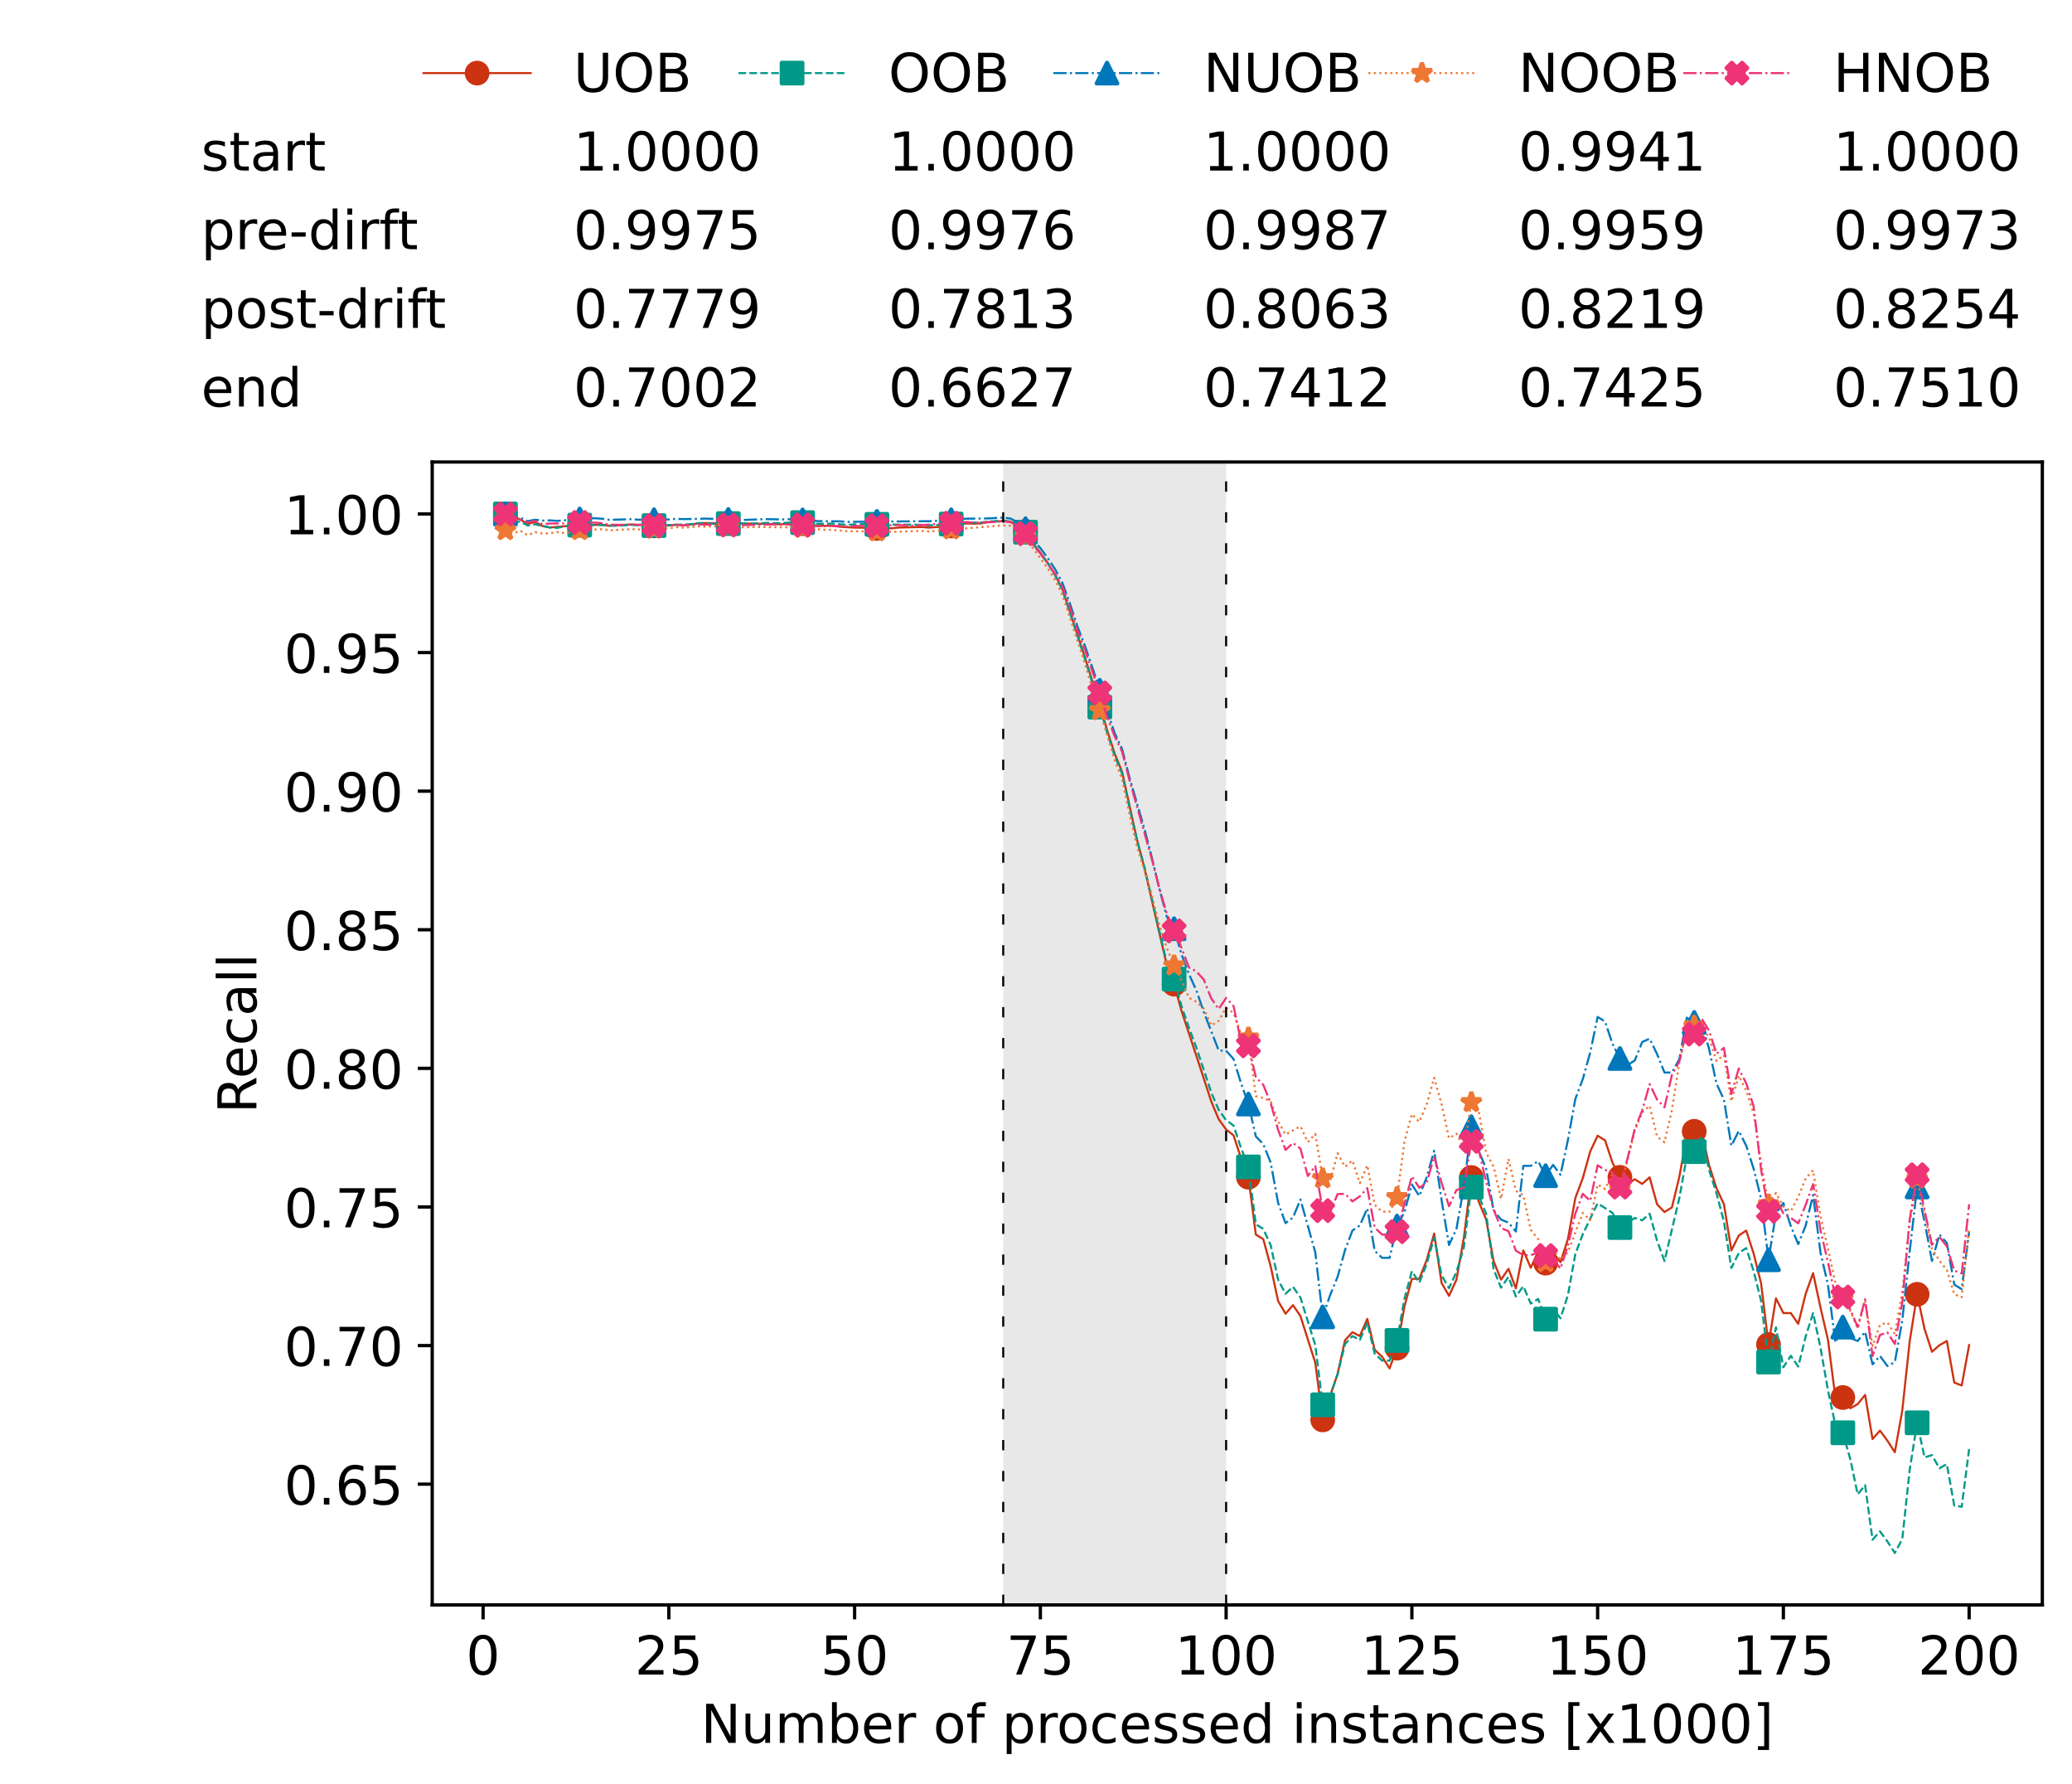 <?xml version="1.0" encoding="utf-8" standalone="no"?>
<!DOCTYPE svg PUBLIC "-//W3C//DTD SVG 1.1//EN"
  "http://www.w3.org/Graphics/SVG/1.1/DTD/svg11.dtd">
<!-- Created with matplotlib (https://matplotlib.org/) -->
<svg height="432.615pt" version="1.1" viewBox="0 0 502.65 432.615" width="502.65pt" xmlns="http://www.w3.org/2000/svg" xmlns:xlink="http://www.w3.org/1999/xlink">
 <defs>
  <style type="text/css">*{stroke-linecap:butt;stroke-linejoin:round;}</style>
 </defs>
 <g id="figure_1">
  <g id="patch_1">
   <path d="M 0 432.615 
L 502.65 432.615 
L 502.65 0 
L 0 0 
z
" style="fill:#ffffff;"/>
  </g>
  <g id="axes_1">
   <g id="patch_2">
    <path d="M 104.85 389.252 
L 495.45 389.252 
L 495.45 112.052 
L 104.85 112.052 
z
" style="fill:#ffffff;"/>
   </g>
   <g id="patch_3">
    <path clip-path="url(#p6bc438e0f1)" d="M 297.446 389.252 
L 297.446 112.052 
L 243.372 112.052 
L 243.372 389.252 
z
" style="fill:#d3d3d3;opacity:0.5;"/>
   </g>
   <g id="matplotlib.axis_1">
    <g id="xtick_1">
     <g id="line2d_1">
      <defs>
       <path d="M 0 0 
L 0 3.5 
" id="m084cf8c1cb" style="stroke:#000000;stroke-width:0.8;"/>
      </defs>
      <g>
       <use style="stroke:#000000;stroke-width:0.8;" x="117.197" xlink:href="#m084cf8c1cb" y="389.252"/>
      </g>
     </g>
     <g id="text_1">
      <!-- 0 -->
      <g transform="translate(113.061 406.13)scale(0.13 -0.13)">
       <defs>
        <path d="M 31.781 66.406 
Q 24.172 66.406 20.328 58.906 
Q 16.5 51.422 16.5 36.375 
Q 16.5 21.391 20.328 13.891 
Q 24.172 6.391 31.781 6.391 
Q 39.453 6.391 43.281 13.891 
Q 47.125 21.391 47.125 36.375 
Q 47.125 51.422 43.281 58.906 
Q 39.453 66.406 31.781 66.406 
z
M 31.781 74.219 
Q 44.047 74.219 50.516 64.516 
Q 56.984 54.828 56.984 36.375 
Q 56.984 17.969 50.516 8.266 
Q 44.047 -1.422 31.781 -1.422 
Q 19.531 -1.422 13.062 8.266 
Q 6.594 17.969 6.594 36.375 
Q 6.594 54.828 13.062 64.516 
Q 19.531 74.219 31.781 74.219 
z
" id="DejaVuSans-48"/>
       </defs>
       <use xlink:href="#DejaVuSans-48"/>
      </g>
     </g>
    </g>
    <g id="xtick_2">
     <g id="line2d_2">
      <g>
       <use style="stroke:#000000;stroke-width:0.8;" x="162.259" xlink:href="#m084cf8c1cb" y="389.252"/>
      </g>
     </g>
     <g id="text_2">
      <!-- 25 -->
      <g transform="translate(153.988 406.13)scale(0.13 -0.13)">
       <defs>
        <path d="M 19.188 8.297 
L 53.609 8.297 
L 53.609 0 
L 7.328 0 
L 7.328 8.297 
Q 12.938 14.109 22.625 23.891 
Q 32.328 33.688 34.812 36.531 
Q 39.547 41.844 41.422 45.531 
Q 43.312 49.219 43.312 52.781 
Q 43.312 58.594 39.234 62.25 
Q 35.156 65.922 28.609 65.922 
Q 23.969 65.922 18.812 64.312 
Q 13.672 62.703 7.812 59.422 
L 7.812 69.391 
Q 13.766 71.781 18.938 73 
Q 24.125 74.219 28.422 74.219 
Q 39.75 74.219 46.484 68.547 
Q 53.219 62.891 53.219 53.422 
Q 53.219 48.922 51.531 44.891 
Q 49.859 40.875 45.406 35.406 
Q 44.188 33.984 37.641 27.219 
Q 31.109 20.453 19.188 8.297 
z
" id="DejaVuSans-50"/>
        <path d="M 10.797 72.906 
L 49.516 72.906 
L 49.516 64.594 
L 19.828 64.594 
L 19.828 46.734 
Q 21.969 47.469 24.109 47.828 
Q 26.266 48.188 28.422 48.188 
Q 40.625 48.188 47.75 41.5 
Q 54.891 34.812 54.891 23.391 
Q 54.891 11.625 47.562 5.094 
Q 40.234 -1.422 26.906 -1.422 
Q 22.312 -1.422 17.547 -0.641 
Q 12.797 0.141 7.719 1.703 
L 7.719 11.625 
Q 12.109 9.234 16.797 8.062 
Q 21.484 6.891 26.703 6.891 
Q 35.156 6.891 40.078 11.328 
Q 45.016 15.766 45.016 23.391 
Q 45.016 31 40.078 35.438 
Q 35.156 39.891 26.703 39.891 
Q 22.75 39.891 18.812 39.016 
Q 14.891 38.141 10.797 36.281 
z
" id="DejaVuSans-53"/>
       </defs>
       <use xlink:href="#DejaVuSans-50"/>
       <use x="63.623" xlink:href="#DejaVuSans-53"/>
      </g>
     </g>
    </g>
    <g id="xtick_3">
     <g id="line2d_3">
      <g>
       <use style="stroke:#000000;stroke-width:0.8;" x="207.322" xlink:href="#m084cf8c1cb" y="389.252"/>
      </g>
     </g>
     <g id="text_3">
      <!-- 50 -->
      <g transform="translate(199.05 406.13)scale(0.13 -0.13)">
       <use xlink:href="#DejaVuSans-53"/>
       <use x="63.623" xlink:href="#DejaVuSans-48"/>
      </g>
     </g>
    </g>
    <g id="xtick_4">
     <g id="line2d_4">
      <g>
       <use style="stroke:#000000;stroke-width:0.8;" x="252.384" xlink:href="#m084cf8c1cb" y="389.252"/>
      </g>
     </g>
     <g id="text_4">
      <!-- 75 -->
      <g transform="translate(244.113 406.13)scale(0.13 -0.13)">
       <defs>
        <path d="M 8.203 72.906 
L 55.078 72.906 
L 55.078 68.703 
L 28.609 0 
L 18.312 0 
L 43.219 64.594 
L 8.203 64.594 
z
" id="DejaVuSans-55"/>
       </defs>
       <use xlink:href="#DejaVuSans-55"/>
       <use x="63.623" xlink:href="#DejaVuSans-53"/>
      </g>
     </g>
    </g>
    <g id="xtick_5">
     <g id="line2d_5">
      <g>
       <use style="stroke:#000000;stroke-width:0.8;" x="297.446" xlink:href="#m084cf8c1cb" y="389.252"/>
      </g>
     </g>
     <g id="text_5">
      <!-- 100 -->
      <g transform="translate(285.039 406.13)scale(0.13 -0.13)">
       <defs>
        <path d="M 12.406 8.297 
L 28.516 8.297 
L 28.516 63.922 
L 10.984 60.406 
L 10.984 69.391 
L 28.422 72.906 
L 38.281 72.906 
L 38.281 8.297 
L 54.391 8.297 
L 54.391 0 
L 12.406 0 
z
" id="DejaVuSans-49"/>
       </defs>
       <use xlink:href="#DejaVuSans-49"/>
       <use x="63.623" xlink:href="#DejaVuSans-48"/>
       <use x="127.246" xlink:href="#DejaVuSans-48"/>
      </g>
     </g>
    </g>
    <g id="xtick_6">
     <g id="line2d_6">
      <g>
       <use style="stroke:#000000;stroke-width:0.8;" x="342.509" xlink:href="#m084cf8c1cb" y="389.252"/>
      </g>
     </g>
     <g id="text_6">
      <!-- 125 -->
      <g transform="translate(330.102 406.13)scale(0.13 -0.13)">
       <use xlink:href="#DejaVuSans-49"/>
       <use x="63.623" xlink:href="#DejaVuSans-50"/>
       <use x="127.246" xlink:href="#DejaVuSans-53"/>
      </g>
     </g>
    </g>
    <g id="xtick_7">
     <g id="line2d_7">
      <g>
       <use style="stroke:#000000;stroke-width:0.8;" x="387.571" xlink:href="#m084cf8c1cb" y="389.252"/>
      </g>
     </g>
     <g id="text_7">
      <!-- 150 -->
      <g transform="translate(375.164 406.13)scale(0.13 -0.13)">
       <use xlink:href="#DejaVuSans-49"/>
       <use x="63.623" xlink:href="#DejaVuSans-53"/>
       <use x="127.246" xlink:href="#DejaVuSans-48"/>
      </g>
     </g>
    </g>
    <g id="xtick_8">
     <g id="line2d_8">
      <g>
       <use style="stroke:#000000;stroke-width:0.8;" x="432.633" xlink:href="#m084cf8c1cb" y="389.252"/>
      </g>
     </g>
     <g id="text_8">
      <!-- 175 -->
      <g transform="translate(420.226 406.13)scale(0.13 -0.13)">
       <use xlink:href="#DejaVuSans-49"/>
       <use x="63.623" xlink:href="#DejaVuSans-55"/>
       <use x="127.246" xlink:href="#DejaVuSans-53"/>
      </g>
     </g>
    </g>
    <g id="xtick_9">
     <g id="line2d_9">
      <g>
       <use style="stroke:#000000;stroke-width:0.8;" x="477.695" xlink:href="#m084cf8c1cb" y="389.252"/>
      </g>
     </g>
     <g id="text_9">
      <!-- 200 -->
      <g transform="translate(465.289 406.13)scale(0.13 -0.13)">
       <use xlink:href="#DejaVuSans-50"/>
       <use x="63.623" xlink:href="#DejaVuSans-48"/>
       <use x="127.246" xlink:href="#DejaVuSans-48"/>
      </g>
     </g>
    </g>
    <g id="text_10">
     <!-- Number of processed instances [x1000] -->
     <g transform="translate(170.025 422.711)scale(0.13 -0.13)">
      <defs>
       <path d="M 9.812 72.906 
L 23.094 72.906 
L 55.422 11.922 
L 55.422 72.906 
L 64.984 72.906 
L 64.984 0 
L 51.703 0 
L 19.391 60.984 
L 19.391 0 
L 9.812 0 
z
" id="DejaVuSans-78"/>
       <path d="M 8.5 21.578 
L 8.5 54.688 
L 17.484 54.688 
L 17.484 21.922 
Q 17.484 14.156 20.5 10.266 
Q 23.531 6.391 29.594 6.391 
Q 36.859 6.391 41.078 11.031 
Q 45.312 15.672 45.312 23.688 
L 45.312 54.688 
L 54.297 54.688 
L 54.297 0 
L 45.312 0 
L 45.312 8.406 
Q 42.047 3.422 37.719 1 
Q 33.406 -1.422 27.688 -1.422 
Q 18.266 -1.422 13.375 4.438 
Q 8.5 10.297 8.5 21.578 
z
M 31.109 56 
z
" id="DejaVuSans-117"/>
       <path d="M 52 44.188 
Q 55.375 50.25 60.062 53.125 
Q 64.75 56 71.094 56 
Q 79.641 56 84.281 50.016 
Q 88.922 44.047 88.922 33.016 
L 88.922 0 
L 79.891 0 
L 79.891 32.719 
Q 79.891 40.578 77.094 44.375 
Q 74.312 48.188 68.609 48.188 
Q 61.625 48.188 57.562 43.547 
Q 53.516 38.922 53.516 30.906 
L 53.516 0 
L 44.484 0 
L 44.484 32.719 
Q 44.484 40.625 41.703 44.406 
Q 38.922 48.188 33.109 48.188 
Q 26.219 48.188 22.156 43.531 
Q 18.109 38.875 18.109 30.906 
L 18.109 0 
L 9.078 0 
L 9.078 54.688 
L 18.109 54.688 
L 18.109 46.188 
Q 21.188 51.219 25.484 53.609 
Q 29.781 56 35.688 56 
Q 41.656 56 45.828 52.969 
Q 50 49.953 52 44.188 
z
" id="DejaVuSans-109"/>
       <path d="M 48.688 27.297 
Q 48.688 37.203 44.609 42.844 
Q 40.531 48.484 33.406 48.484 
Q 26.266 48.484 22.188 42.844 
Q 18.109 37.203 18.109 27.297 
Q 18.109 17.391 22.188 11.75 
Q 26.266 6.109 33.406 6.109 
Q 40.531 6.109 44.609 11.75 
Q 48.688 17.391 48.688 27.297 
z
M 18.109 46.391 
Q 20.953 51.266 25.266 53.625 
Q 29.594 56 35.594 56 
Q 45.562 56 51.781 48.094 
Q 58.016 40.188 58.016 27.297 
Q 58.016 14.406 51.781 6.484 
Q 45.562 -1.422 35.594 -1.422 
Q 29.594 -1.422 25.266 0.953 
Q 20.953 3.328 18.109 8.203 
L 18.109 0 
L 9.078 0 
L 9.078 75.984 
L 18.109 75.984 
z
" id="DejaVuSans-98"/>
       <path d="M 56.203 29.594 
L 56.203 25.203 
L 14.891 25.203 
Q 15.484 15.922 20.484 11.062 
Q 25.484 6.203 34.422 6.203 
Q 39.594 6.203 44.453 7.469 
Q 49.312 8.734 54.109 11.281 
L 54.109 2.781 
Q 49.266 0.734 44.188 -0.344 
Q 39.109 -1.422 33.891 -1.422 
Q 20.797 -1.422 13.156 6.188 
Q 5.516 13.812 5.516 26.812 
Q 5.516 40.234 12.766 48.109 
Q 20.016 56 32.328 56 
Q 43.359 56 49.781 48.891 
Q 56.203 41.797 56.203 29.594 
z
M 47.219 32.234 
Q 47.125 39.594 43.094 43.984 
Q 39.062 48.391 32.422 48.391 
Q 24.906 48.391 20.391 44.141 
Q 15.875 39.891 15.188 32.172 
z
" id="DejaVuSans-101"/>
       <path d="M 41.109 46.297 
Q 39.594 47.172 37.812 47.578 
Q 36.031 48 33.891 48 
Q 26.266 48 22.188 43.047 
Q 18.109 38.094 18.109 28.812 
L 18.109 0 
L 9.078 0 
L 9.078 54.688 
L 18.109 54.688 
L 18.109 46.188 
Q 20.953 51.172 25.484 53.578 
Q 30.031 56 36.531 56 
Q 37.453 56 38.578 55.875 
Q 39.703 55.766 41.062 55.516 
z
" id="DejaVuSans-114"/>
       <path id="DejaVuSans-32"/>
       <path d="M 30.609 48.391 
Q 23.391 48.391 19.188 42.75 
Q 14.984 37.109 14.984 27.297 
Q 14.984 17.484 19.156 11.844 
Q 23.344 6.203 30.609 6.203 
Q 37.797 6.203 41.984 11.859 
Q 46.188 17.531 46.188 27.297 
Q 46.188 37.016 41.984 42.703 
Q 37.797 48.391 30.609 48.391 
z
M 30.609 56 
Q 42.328 56 49.016 48.375 
Q 55.719 40.766 55.719 27.297 
Q 55.719 13.875 49.016 6.219 
Q 42.328 -1.422 30.609 -1.422 
Q 18.844 -1.422 12.172 6.219 
Q 5.516 13.875 5.516 27.297 
Q 5.516 40.766 12.172 48.375 
Q 18.844 56 30.609 56 
z
" id="DejaVuSans-111"/>
       <path d="M 37.109 75.984 
L 37.109 68.5 
L 28.516 68.5 
Q 23.688 68.5 21.797 66.547 
Q 19.922 64.594 19.922 59.516 
L 19.922 54.688 
L 34.719 54.688 
L 34.719 47.703 
L 19.922 47.703 
L 19.922 0 
L 10.891 0 
L 10.891 47.703 
L 2.297 47.703 
L 2.297 54.688 
L 10.891 54.688 
L 10.891 58.5 
Q 10.891 67.625 15.141 71.797 
Q 19.391 75.984 28.609 75.984 
z
" id="DejaVuSans-102"/>
       <path d="M 18.109 8.203 
L 18.109 -20.797 
L 9.078 -20.797 
L 9.078 54.688 
L 18.109 54.688 
L 18.109 46.391 
Q 20.953 51.266 25.266 53.625 
Q 29.594 56 35.594 56 
Q 45.562 56 51.781 48.094 
Q 58.016 40.188 58.016 27.297 
Q 58.016 14.406 51.781 6.484 
Q 45.562 -1.422 35.594 -1.422 
Q 29.594 -1.422 25.266 0.953 
Q 20.953 3.328 18.109 8.203 
z
M 48.688 27.297 
Q 48.688 37.203 44.609 42.844 
Q 40.531 48.484 33.406 48.484 
Q 26.266 48.484 22.188 42.844 
Q 18.109 37.203 18.109 27.297 
Q 18.109 17.391 22.188 11.75 
Q 26.266 6.109 33.406 6.109 
Q 40.531 6.109 44.609 11.75 
Q 48.688 17.391 48.688 27.297 
z
" id="DejaVuSans-112"/>
       <path d="M 48.781 52.594 
L 48.781 44.188 
Q 44.969 46.297 41.141 47.344 
Q 37.312 48.391 33.406 48.391 
Q 24.656 48.391 19.812 42.844 
Q 14.984 37.312 14.984 27.297 
Q 14.984 17.281 19.812 11.734 
Q 24.656 6.203 33.406 6.203 
Q 37.312 6.203 41.141 7.25 
Q 44.969 8.297 48.781 10.406 
L 48.781 2.094 
Q 45.016 0.344 40.984 -0.531 
Q 36.969 -1.422 32.422 -1.422 
Q 20.062 -1.422 12.781 6.344 
Q 5.516 14.109 5.516 27.297 
Q 5.516 40.672 12.859 48.328 
Q 20.219 56 33.016 56 
Q 37.156 56 41.109 55.141 
Q 45.062 54.297 48.781 52.594 
z
" id="DejaVuSans-99"/>
       <path d="M 44.281 53.078 
L 44.281 44.578 
Q 40.484 46.531 36.375 47.5 
Q 32.281 48.484 27.875 48.484 
Q 21.188 48.484 17.844 46.438 
Q 14.5 44.391 14.5 40.281 
Q 14.5 37.156 16.891 35.375 
Q 19.281 33.594 26.516 31.984 
L 29.594 31.297 
Q 39.156 29.25 43.188 25.516 
Q 47.219 21.781 47.219 15.094 
Q 47.219 7.469 41.188 3.016 
Q 35.156 -1.422 24.609 -1.422 
Q 20.219 -1.422 15.453 -0.562 
Q 10.688 0.297 5.422 2 
L 5.422 11.281 
Q 10.406 8.688 15.234 7.391 
Q 20.062 6.109 24.812 6.109 
Q 31.156 6.109 34.562 8.281 
Q 37.984 10.453 37.984 14.406 
Q 37.984 18.062 35.516 20.016 
Q 33.062 21.969 24.703 23.781 
L 21.578 24.516 
Q 13.234 26.266 9.516 29.906 
Q 5.812 33.547 5.812 39.891 
Q 5.812 47.609 11.281 51.797 
Q 16.75 56 26.812 56 
Q 31.781 56 36.172 55.266 
Q 40.578 54.547 44.281 53.078 
z
" id="DejaVuSans-115"/>
       <path d="M 45.406 46.391 
L 45.406 75.984 
L 54.391 75.984 
L 54.391 0 
L 45.406 0 
L 45.406 8.203 
Q 42.578 3.328 38.25 0.953 
Q 33.938 -1.422 27.875 -1.422 
Q 17.969 -1.422 11.734 6.484 
Q 5.516 14.406 5.516 27.297 
Q 5.516 40.188 11.734 48.094 
Q 17.969 56 27.875 56 
Q 33.938 56 38.25 53.625 
Q 42.578 51.266 45.406 46.391 
z
M 14.797 27.297 
Q 14.797 17.391 18.875 11.75 
Q 22.953 6.109 30.078 6.109 
Q 37.203 6.109 41.297 11.75 
Q 45.406 17.391 45.406 27.297 
Q 45.406 37.203 41.297 42.844 
Q 37.203 48.484 30.078 48.484 
Q 22.953 48.484 18.875 42.844 
Q 14.797 37.203 14.797 27.297 
z
" id="DejaVuSans-100"/>
       <path d="M 9.422 54.688 
L 18.406 54.688 
L 18.406 0 
L 9.422 0 
z
M 9.422 75.984 
L 18.406 75.984 
L 18.406 64.594 
L 9.422 64.594 
z
" id="DejaVuSans-105"/>
       <path d="M 54.891 33.016 
L 54.891 0 
L 45.906 0 
L 45.906 32.719 
Q 45.906 40.484 42.875 44.328 
Q 39.844 48.188 33.797 48.188 
Q 26.516 48.188 22.312 43.547 
Q 18.109 38.922 18.109 30.906 
L 18.109 0 
L 9.078 0 
L 9.078 54.688 
L 18.109 54.688 
L 18.109 46.188 
Q 21.344 51.125 25.703 53.562 
Q 30.078 56 35.797 56 
Q 45.219 56 50.047 50.172 
Q 54.891 44.344 54.891 33.016 
z
" id="DejaVuSans-110"/>
       <path d="M 18.312 70.219 
L 18.312 54.688 
L 36.812 54.688 
L 36.812 47.703 
L 18.312 47.703 
L 18.312 18.016 
Q 18.312 11.328 20.141 9.422 
Q 21.969 7.516 27.594 7.516 
L 36.812 7.516 
L 36.812 0 
L 27.594 0 
Q 17.188 0 13.234 3.875 
Q 9.281 7.766 9.281 18.016 
L 9.281 47.703 
L 2.688 47.703 
L 2.688 54.688 
L 9.281 54.688 
L 9.281 70.219 
z
" id="DejaVuSans-116"/>
       <path d="M 34.281 27.484 
Q 23.391 27.484 19.188 25 
Q 14.984 22.516 14.984 16.5 
Q 14.984 11.719 18.141 8.906 
Q 21.297 6.109 26.703 6.109 
Q 34.188 6.109 38.703 11.406 
Q 43.219 16.703 43.219 25.484 
L 43.219 27.484 
z
M 52.203 31.203 
L 52.203 0 
L 43.219 0 
L 43.219 8.297 
Q 40.141 3.328 35.547 0.953 
Q 30.953 -1.422 24.312 -1.422 
Q 15.922 -1.422 10.953 3.297 
Q 6 8.016 6 15.922 
Q 6 25.141 12.172 29.828 
Q 18.359 34.516 30.609 34.516 
L 43.219 34.516 
L 43.219 35.406 
Q 43.219 41.609 39.141 45 
Q 35.062 48.391 27.688 48.391 
Q 23 48.391 18.547 47.266 
Q 14.109 46.141 10.016 43.891 
L 10.016 52.203 
Q 14.938 54.109 19.578 55.047 
Q 24.219 56 28.609 56 
Q 40.484 56 46.344 49.844 
Q 52.203 43.703 52.203 31.203 
z
" id="DejaVuSans-97"/>
       <path d="M 8.594 75.984 
L 29.297 75.984 
L 29.297 69 
L 17.578 69 
L 17.578 -6.203 
L 29.297 -6.203 
L 29.297 -13.188 
L 8.594 -13.188 
z
" id="DejaVuSans-91"/>
       <path d="M 54.891 54.688 
L 35.109 28.078 
L 55.906 0 
L 45.312 0 
L 29.391 21.484 
L 13.484 0 
L 2.875 0 
L 24.125 28.609 
L 4.688 54.688 
L 15.281 54.688 
L 29.781 35.203 
L 44.281 54.688 
z
" id="DejaVuSans-120"/>
       <path d="M 30.422 75.984 
L 30.422 -13.188 
L 9.719 -13.188 
L 9.719 -6.203 
L 21.391 -6.203 
L 21.391 69 
L 9.719 69 
L 9.719 75.984 
z
" id="DejaVuSans-93"/>
      </defs>
      <use xlink:href="#DejaVuSans-78"/>
      <use x="74.805" xlink:href="#DejaVuSans-117"/>
      <use x="138.184" xlink:href="#DejaVuSans-109"/>
      <use x="235.596" xlink:href="#DejaVuSans-98"/>
      <use x="299.072" xlink:href="#DejaVuSans-101"/>
      <use x="360.596" xlink:href="#DejaVuSans-114"/>
      <use x="401.709" xlink:href="#DejaVuSans-32"/>
      <use x="433.496" xlink:href="#DejaVuSans-111"/>
      <use x="494.678" xlink:href="#DejaVuSans-102"/>
      <use x="529.883" xlink:href="#DejaVuSans-32"/>
      <use x="561.67" xlink:href="#DejaVuSans-112"/>
      <use x="625.146" xlink:href="#DejaVuSans-114"/>
      <use x="664.01" xlink:href="#DejaVuSans-111"/>
      <use x="725.191" xlink:href="#DejaVuSans-99"/>
      <use x="780.172" xlink:href="#DejaVuSans-101"/>
      <use x="841.695" xlink:href="#DejaVuSans-115"/>
      <use x="893.795" xlink:href="#DejaVuSans-115"/>
      <use x="945.895" xlink:href="#DejaVuSans-101"/>
      <use x="1007.418" xlink:href="#DejaVuSans-100"/>
      <use x="1070.895" xlink:href="#DejaVuSans-32"/>
      <use x="1102.682" xlink:href="#DejaVuSans-105"/>
      <use x="1130.465" xlink:href="#DejaVuSans-110"/>
      <use x="1193.844" xlink:href="#DejaVuSans-115"/>
      <use x="1245.943" xlink:href="#DejaVuSans-116"/>
      <use x="1285.152" xlink:href="#DejaVuSans-97"/>
      <use x="1346.432" xlink:href="#DejaVuSans-110"/>
      <use x="1409.811" xlink:href="#DejaVuSans-99"/>
      <use x="1464.791" xlink:href="#DejaVuSans-101"/>
      <use x="1526.314" xlink:href="#DejaVuSans-115"/>
      <use x="1578.414" xlink:href="#DejaVuSans-32"/>
      <use x="1610.201" xlink:href="#DejaVuSans-91"/>
      <use x="1649.215" xlink:href="#DejaVuSans-120"/>
      <use x="1708.395" xlink:href="#DejaVuSans-49"/>
      <use x="1772.018" xlink:href="#DejaVuSans-48"/>
      <use x="1835.641" xlink:href="#DejaVuSans-48"/>
      <use x="1899.264" xlink:href="#DejaVuSans-48"/>
      <use x="1962.887" xlink:href="#DejaVuSans-93"/>
     </g>
    </g>
   </g>
   <g id="matplotlib.axis_2">
    <g id="ytick_1">
     <g id="line2d_10">
      <defs>
       <path d="M 0 0 
L -3.5 0 
" id="m790578ae56" style="stroke:#000000;stroke-width:0.8;"/>
      </defs>
      <g>
       <use style="stroke:#000000;stroke-width:0.8;" x="104.85" xlink:href="#m790578ae56" y="359.958"/>
      </g>
     </g>
     <g id="text_11">
      <!-- 0.65 -->
      <g transform="translate(68.905 364.897)scale(0.13 -0.13)">
       <defs>
        <path d="M 10.688 12.406 
L 21 12.406 
L 21 0 
L 10.688 0 
z
" id="DejaVuSans-46"/>
        <path d="M 33.016 40.375 
Q 26.375 40.375 22.484 35.828 
Q 18.609 31.297 18.609 23.391 
Q 18.609 15.531 22.484 10.953 
Q 26.375 6.391 33.016 6.391 
Q 39.656 6.391 43.531 10.953 
Q 47.406 15.531 47.406 23.391 
Q 47.406 31.297 43.531 35.828 
Q 39.656 40.375 33.016 40.375 
z
M 52.594 71.297 
L 52.594 62.312 
Q 48.875 64.062 45.094 64.984 
Q 41.312 65.922 37.594 65.922 
Q 27.828 65.922 22.672 59.328 
Q 17.531 52.734 16.797 39.406 
Q 19.672 43.656 24.016 45.922 
Q 28.375 48.188 33.594 48.188 
Q 44.578 48.188 50.953 41.516 
Q 57.328 34.859 57.328 23.391 
Q 57.328 12.156 50.688 5.359 
Q 44.047 -1.422 33.016 -1.422 
Q 20.359 -1.422 13.672 8.266 
Q 6.984 17.969 6.984 36.375 
Q 6.984 53.656 15.188 63.938 
Q 23.391 74.219 37.203 74.219 
Q 40.922 74.219 44.703 73.484 
Q 48.484 72.75 52.594 71.297 
z
" id="DejaVuSans-54"/>
       </defs>
       <use xlink:href="#DejaVuSans-48"/>
       <use x="63.623" xlink:href="#DejaVuSans-46"/>
       <use x="95.41" xlink:href="#DejaVuSans-54"/>
       <use x="159.033" xlink:href="#DejaVuSans-53"/>
      </g>
     </g>
    </g>
    <g id="ytick_2">
     <g id="line2d_11">
      <g>
       <use style="stroke:#000000;stroke-width:0.8;" x="104.85" xlink:href="#m790578ae56" y="326.343"/>
      </g>
     </g>
     <g id="text_12">
      <!-- 0.70 -->
      <g transform="translate(68.905 331.282)scale(0.13 -0.13)">
       <use xlink:href="#DejaVuSans-48"/>
       <use x="63.623" xlink:href="#DejaVuSans-46"/>
       <use x="95.41" xlink:href="#DejaVuSans-55"/>
       <use x="159.033" xlink:href="#DejaVuSans-48"/>
      </g>
     </g>
    </g>
    <g id="ytick_3">
     <g id="line2d_12">
      <g>
       <use style="stroke:#000000;stroke-width:0.8;" x="104.85" xlink:href="#m790578ae56" y="292.728"/>
      </g>
     </g>
     <g id="text_13">
      <!-- 0.75 -->
      <g transform="translate(68.905 297.667)scale(0.13 -0.13)">
       <use xlink:href="#DejaVuSans-48"/>
       <use x="63.623" xlink:href="#DejaVuSans-46"/>
       <use x="95.41" xlink:href="#DejaVuSans-55"/>
       <use x="159.033" xlink:href="#DejaVuSans-53"/>
      </g>
     </g>
    </g>
    <g id="ytick_4">
     <g id="line2d_13">
      <g>
       <use style="stroke:#000000;stroke-width:0.8;" x="104.85" xlink:href="#m790578ae56" y="259.113"/>
      </g>
     </g>
     <g id="text_14">
      <!-- 0.80 -->
      <g transform="translate(68.905 264.052)scale(0.13 -0.13)">
       <defs>
        <path d="M 31.781 34.625 
Q 24.75 34.625 20.719 30.859 
Q 16.703 27.094 16.703 20.516 
Q 16.703 13.922 20.719 10.156 
Q 24.75 6.391 31.781 6.391 
Q 38.812 6.391 42.859 10.172 
Q 46.922 13.969 46.922 20.516 
Q 46.922 27.094 42.891 30.859 
Q 38.875 34.625 31.781 34.625 
z
M 21.922 38.812 
Q 15.578 40.375 12.031 44.719 
Q 8.5 49.078 8.5 55.328 
Q 8.5 64.062 14.719 69.141 
Q 20.953 74.219 31.781 74.219 
Q 42.672 74.219 48.875 69.141 
Q 55.078 64.062 55.078 55.328 
Q 55.078 49.078 51.531 44.719 
Q 48 40.375 41.703 38.812 
Q 48.828 37.156 52.797 32.312 
Q 56.781 27.484 56.781 20.516 
Q 56.781 9.906 50.312 4.234 
Q 43.844 -1.422 31.781 -1.422 
Q 19.734 -1.422 13.25 4.234 
Q 6.781 9.906 6.781 20.516 
Q 6.781 27.484 10.781 32.312 
Q 14.797 37.156 21.922 38.812 
z
M 18.312 54.391 
Q 18.312 48.734 21.844 45.562 
Q 25.391 42.391 31.781 42.391 
Q 38.141 42.391 41.719 45.562 
Q 45.312 48.734 45.312 54.391 
Q 45.312 60.062 41.719 63.234 
Q 38.141 66.406 31.781 66.406 
Q 25.391 66.406 21.844 63.234 
Q 18.312 60.062 18.312 54.391 
z
" id="DejaVuSans-56"/>
       </defs>
       <use xlink:href="#DejaVuSans-48"/>
       <use x="63.623" xlink:href="#DejaVuSans-46"/>
       <use x="95.41" xlink:href="#DejaVuSans-56"/>
       <use x="159.033" xlink:href="#DejaVuSans-48"/>
      </g>
     </g>
    </g>
    <g id="ytick_5">
     <g id="line2d_14">
      <g>
       <use style="stroke:#000000;stroke-width:0.8;" x="104.85" xlink:href="#m790578ae56" y="225.497"/>
      </g>
     </g>
     <g id="text_15">
      <!-- 0.85 -->
      <g transform="translate(68.905 230.436)scale(0.13 -0.13)">
       <use xlink:href="#DejaVuSans-48"/>
       <use x="63.623" xlink:href="#DejaVuSans-46"/>
       <use x="95.41" xlink:href="#DejaVuSans-56"/>
       <use x="159.033" xlink:href="#DejaVuSans-53"/>
      </g>
     </g>
    </g>
    <g id="ytick_6">
     <g id="line2d_15">
      <g>
       <use style="stroke:#000000;stroke-width:0.8;" x="104.85" xlink:href="#m790578ae56" y="191.882"/>
      </g>
     </g>
     <g id="text_16">
      <!-- 0.90 -->
      <g transform="translate(68.905 196.821)scale(0.13 -0.13)">
       <defs>
        <path d="M 10.984 1.516 
L 10.984 10.5 
Q 14.703 8.734 18.5 7.812 
Q 22.312 6.891 25.984 6.891 
Q 35.75 6.891 40.891 13.453 
Q 46.047 20.016 46.781 33.406 
Q 43.953 29.203 39.594 26.953 
Q 35.25 24.703 29.984 24.703 
Q 19.047 24.703 12.672 31.312 
Q 6.297 37.938 6.297 49.422 
Q 6.297 60.641 12.938 67.422 
Q 19.578 74.219 30.609 74.219 
Q 43.266 74.219 49.922 64.516 
Q 56.594 54.828 56.594 36.375 
Q 56.594 19.141 48.406 8.859 
Q 40.234 -1.422 26.422 -1.422 
Q 22.703 -1.422 18.891 -0.688 
Q 15.094 0.047 10.984 1.516 
z
M 30.609 32.422 
Q 37.25 32.422 41.125 36.953 
Q 45.016 41.5 45.016 49.422 
Q 45.016 57.281 41.125 61.844 
Q 37.25 66.406 30.609 66.406 
Q 23.969 66.406 20.094 61.844 
Q 16.219 57.281 16.219 49.422 
Q 16.219 41.5 20.094 36.953 
Q 23.969 32.422 30.609 32.422 
z
" id="DejaVuSans-57"/>
       </defs>
       <use xlink:href="#DejaVuSans-48"/>
       <use x="63.623" xlink:href="#DejaVuSans-46"/>
       <use x="95.41" xlink:href="#DejaVuSans-57"/>
       <use x="159.033" xlink:href="#DejaVuSans-48"/>
      </g>
     </g>
    </g>
    <g id="ytick_7">
     <g id="line2d_16">
      <g>
       <use style="stroke:#000000;stroke-width:0.8;" x="104.85" xlink:href="#m790578ae56" y="158.267"/>
      </g>
     </g>
     <g id="text_17">
      <!-- 0.95 -->
      <g transform="translate(68.905 163.206)scale(0.13 -0.13)">
       <use xlink:href="#DejaVuSans-48"/>
       <use x="63.623" xlink:href="#DejaVuSans-46"/>
       <use x="95.41" xlink:href="#DejaVuSans-57"/>
       <use x="159.033" xlink:href="#DejaVuSans-53"/>
      </g>
     </g>
    </g>
    <g id="ytick_8">
     <g id="line2d_17">
      <g>
       <use style="stroke:#000000;stroke-width:0.8;" x="104.85" xlink:href="#m790578ae56" y="124.652"/>
      </g>
     </g>
     <g id="text_18">
      <!-- 1.00 -->
      <g transform="translate(68.905 129.591)scale(0.13 -0.13)">
       <use xlink:href="#DejaVuSans-49"/>
       <use x="63.623" xlink:href="#DejaVuSans-46"/>
       <use x="95.41" xlink:href="#DejaVuSans-48"/>
       <use x="159.033" xlink:href="#DejaVuSans-48"/>
      </g>
     </g>
    </g>
    <g id="text_19">
     <!-- Recall -->
     <g transform="translate(62.201 270.044)rotate(-90)scale(0.13 -0.13)">
      <defs>
       <path d="M 44.391 34.188 
Q 47.562 33.109 50.562 29.594 
Q 53.562 26.078 56.594 19.922 
L 66.609 0 
L 56 0 
L 46.688 18.703 
Q 43.062 26.031 39.672 28.422 
Q 36.281 30.812 30.422 30.812 
L 19.672 30.812 
L 19.672 0 
L 9.812 0 
L 9.812 72.906 
L 32.078 72.906 
Q 44.578 72.906 50.734 67.672 
Q 56.891 62.453 56.891 51.906 
Q 56.891 45.016 53.688 40.469 
Q 50.484 35.938 44.391 34.188 
z
M 19.672 64.797 
L 19.672 38.922 
L 32.078 38.922 
Q 39.203 38.922 42.844 42.219 
Q 46.484 45.516 46.484 51.906 
Q 46.484 58.297 42.844 61.547 
Q 39.203 64.797 32.078 64.797 
z
" id="DejaVuSans-82"/>
       <path d="M 9.422 75.984 
L 18.406 75.984 
L 18.406 0 
L 9.422 0 
z
" id="DejaVuSans-108"/>
      </defs>
      <use xlink:href="#DejaVuSans-82"/>
      <use x="64.982" xlink:href="#DejaVuSans-101"/>
      <use x="126.506" xlink:href="#DejaVuSans-99"/>
      <use x="181.486" xlink:href="#DejaVuSans-97"/>
      <use x="242.766" xlink:href="#DejaVuSans-108"/>
      <use x="270.549" xlink:href="#DejaVuSans-108"/>
     </g>
    </g>
   </g>
   <g id="line2d_18"/>
   <g id="line2d_19"/>
   <g id="line2d_20"/>
   <g id="line2d_21"/>
   <g id="line2d_22"/>
   <g id="line2d_23">
    <path clip-path="url(#p6bc438e0f1)" d="M 122.605 124.652 
L 126.21 126 
L 128.012 127.078 
L 129.815 126.593 
L 131.617 127.577 
L 133.419 127.923 
L 137.024 127.631 
L 140.629 127.346 
L 142.432 127.36 
L 146.037 127.267 
L 147.839 127.53 
L 153.247 127.198 
L 155.049 127.336 
L 156.852 127.335 
L 158.654 127.541 
L 162.259 127.47 
L 164.062 127.254 
L 165.864 127.453 
L 169.469 126.927 
L 171.272 126.867 
L 174.877 126.926 
L 176.679 126.856 
L 189.297 127.15 
L 192.902 126.954 
L 194.704 127.012 
L 196.507 127.216 
L 198.309 127.56 
L 201.914 127.495 
L 203.717 127.758 
L 207.322 127.966 
L 209.124 127.973 
L 212.729 128.168 
L 216.334 128.124 
L 218.137 127.942 
L 223.544 127.818 
L 225.347 127.963 
L 230.754 127.569 
L 234.359 126.952 
L 236.162 127.014 
L 237.964 126.949 
L 239.767 126.621 
L 243.372 126.347 
L 245.174 126.527 
L 246.976 127.337 
L 248.779 128.858 
L 250.581 131.741 
L 252.384 134.04 
L 254.186 136.548 
L 255.989 139.488 
L 257.791 143.077 
L 263.199 159.452 
L 266.804 170.951 
L 268.606 177.205 
L 270.409 182.764 
L 272.211 187.21 
L 275.816 203.632 
L 277.619 210.496 
L 283.026 233.968 
L 284.829 238.681 
L 286.631 245.195 
L 290.236 256.096 
L 293.841 267.14 
L 295.644 271.446 
L 297.446 273.941 
L 299.249 275.368 
L 301.051 280.879 
L 302.854 285.513 
L 304.656 299.428 
L 306.459 300.53 
L 308.261 307.157 
L 310.064 315.561 
L 311.866 318.612 
L 313.669 316.55 
L 315.471 319.166 
L 319.076 330.513 
L 320.879 344.38 
L 322.681 338.51 
L 324.484 333.252 
L 326.286 325.064 
L 328.089 323.112 
L 329.891 324.029 
L 331.694 319.872 
L 333.496 327.391 
L 335.299 329.072 
L 337.101 331.873 
L 338.904 326.971 
L 340.706 316.886 
L 342.509 310.163 
L 344.311 310.163 
L 346.114 305.58 
L 347.916 299.177 
L 349.719 311.182 
L 351.521 314.285 
L 353.324 310.363 
L 355.126 300.159 
L 356.928 285.592 
L 358.731 291.461 
L 360.533 295.783 
L 362.336 305.868 
L 364.138 310.35 
L 365.941 307.735 
L 367.743 312.476 
L 369.546 303.276 
L 371.348 307.478 
L 373.151 303.556 
L 374.953 306.357 
L 376.756 303.743 
L 378.558 306.144 
L 380.361 300.541 
L 382.163 290.559 
L 383.966 285.757 
L 385.768 279.292 
L 387.571 275.45 
L 389.373 276.571 
L 391.176 281.973 
L 392.978 285.539 
L 394.781 287.139 
L 396.583 286.019 
L 398.386 287.139 
L 400.188 285.539 
L 401.991 292.075 
L 403.793 293.955 
L 405.596 292.835 
L 407.398 285.401 
L 409.201 275.316 
L 411.003 274.382 
L 412.806 274.382 
L 414.608 282.597 
L 416.411 288.199 
L 418.213 292.07 
L 420.016 303.275 
L 421.818 299.655 
L 423.621 298.455 
L 425.423 304.057 
L 427.226 311.26 
L 429.028 326.103 
L 430.831 314.898 
L 432.633 318.464 
L 434.436 318.464 
L 436.238 321.083 
L 438.041 313.8 
L 439.843 308.779 
L 441.646 317.183 
L 443.448 324.94 
L 445.251 338.947 
L 447.053 338.947 
L 448.856 341.561 
L 450.658 340.55 
L 452.461 338.309 
L 454.263 349.005 
L 456.066 346.968 
L 457.868 349.412 
L 459.671 352.214 
L 461.473 342.129 
L 463.276 325.322 
L 465.078 313.916 
L 466.881 322.32 
L 468.683 327.859 
L 470.485 326.258 
L 472.288 325.24 
L 474.09 335.324 
L 475.893 336.03 
L 477.695 326.226 
L 477.695 326.226 
" style="fill:none;stroke:#cc3311;stroke-linecap:square;stroke-width:0.5;"/>
    <defs>
     <path d="M 0 2.5 
C 0.663 2.5 1.299 2.237 1.768 1.768 
C 2.237 1.299 2.5 0.663 2.5 0 
C 2.5 -0.663 2.237 -1.299 1.768 -1.768 
C 1.299 -2.237 0.663 -2.5 0 -2.5 
C -0.663 -2.5 -1.299 -2.237 -1.768 -1.768 
C -2.237 -1.299 -2.5 -0.663 -2.5 0 
C -2.5 0.663 -2.237 1.299 -1.768 1.768 
C -1.299 2.237 -0.663 2.5 0 2.5 
z
" id="m090dd2efc4" style="stroke:#cc3311;"/>
    </defs>
    <g clip-path="url(#p6bc438e0f1)">
     <use style="fill:#cc3311;stroke:#cc3311;" x="122.605" xlink:href="#m090dd2efc4" y="124.652"/>
     <use style="fill:#cc3311;stroke:#cc3311;" x="140.629" xlink:href="#m090dd2efc4" y="127.346"/>
     <use style="fill:#cc3311;stroke:#cc3311;" x="158.654" xlink:href="#m090dd2efc4" y="127.541"/>
     <use style="fill:#cc3311;stroke:#cc3311;" x="176.679" xlink:href="#m090dd2efc4" y="126.856"/>
     <use style="fill:#cc3311;stroke:#cc3311;" x="194.704" xlink:href="#m090dd2efc4" y="127.012"/>
     <use style="fill:#cc3311;stroke:#cc3311;" x="212.729" xlink:href="#m090dd2efc4" y="128.168"/>
     <use style="fill:#cc3311;stroke:#cc3311;" x="230.754" xlink:href="#m090dd2efc4" y="127.569"/>
     <use style="fill:#cc3311;stroke:#cc3311;" x="248.779" xlink:href="#m090dd2efc4" y="128.858"/>
     <use style="fill:#cc3311;stroke:#cc3311;" x="266.804" xlink:href="#m090dd2efc4" y="170.951"/>
     <use style="fill:#cc3311;stroke:#cc3311;" x="284.829" xlink:href="#m090dd2efc4" y="238.681"/>
     <use style="fill:#cc3311;stroke:#cc3311;" x="302.854" xlink:href="#m090dd2efc4" y="285.513"/>
     <use style="fill:#cc3311;stroke:#cc3311;" x="320.879" xlink:href="#m090dd2efc4" y="344.38"/>
     <use style="fill:#cc3311;stroke:#cc3311;" x="338.904" xlink:href="#m090dd2efc4" y="326.971"/>
     <use style="fill:#cc3311;stroke:#cc3311;" x="356.928" xlink:href="#m090dd2efc4" y="285.592"/>
     <use style="fill:#cc3311;stroke:#cc3311;" x="374.953" xlink:href="#m090dd2efc4" y="306.357"/>
     <use style="fill:#cc3311;stroke:#cc3311;" x="392.978" xlink:href="#m090dd2efc4" y="285.539"/>
     <use style="fill:#cc3311;stroke:#cc3311;" x="411.003" xlink:href="#m090dd2efc4" y="274.382"/>
     <use style="fill:#cc3311;stroke:#cc3311;" x="429.028" xlink:href="#m090dd2efc4" y="326.103"/>
     <use style="fill:#cc3311;stroke:#cc3311;" x="447.053" xlink:href="#m090dd2efc4" y="338.947"/>
     <use style="fill:#cc3311;stroke:#cc3311;" x="465.078" xlink:href="#m090dd2efc4" y="313.916"/>
    </g>
   </g>
   <g id="line2d_24"/>
   <g id="line2d_25"/>
   <g id="line2d_26"/>
   <g id="line2d_27"/>
   <g id="line2d_28">
    <path clip-path="url(#p6bc438e0f1)" d="M 122.605 124.652 
L 124.407 126.731 
L 126.21 126.481 
L 128.012 127.439 
L 129.815 127.161 
L 133.419 127.955 
L 135.222 128.019 
L 137.024 127.645 
L 140.629 127.357 
L 142.432 127.37 
L 144.234 127.269 
L 149.642 127.524 
L 153.247 127.28 
L 155.049 127.414 
L 156.852 127.343 
L 158.654 127.48 
L 167.667 127.124 
L 169.469 126.857 
L 171.272 126.867 
L 173.074 127.066 
L 183.889 126.955 
L 185.692 126.824 
L 189.297 126.893 
L 191.099 126.763 
L 196.507 126.761 
L 198.309 127.034 
L 201.914 126.971 
L 205.519 127.305 
L 209.124 127.044 
L 210.927 127.169 
L 223.544 127.279 
L 225.347 127.425 
L 236.162 126.745 
L 237.964 126.746 
L 239.767 126.484 
L 243.372 126.278 
L 245.174 126.528 
L 246.976 127.405 
L 248.779 129.067 
L 250.581 131.875 
L 254.186 136.611 
L 255.989 139.569 
L 257.791 143.246 
L 263.199 159.817 
L 266.804 171.492 
L 268.606 177.746 
L 270.409 183.305 
L 272.211 187.621 
L 274.014 195.957 
L 275.816 203.709 
L 277.619 210.221 
L 283.026 233.421 
L 284.829 237.461 
L 286.631 244.05 
L 288.434 249.263 
L 290.236 254.091 
L 293.841 264.963 
L 295.644 269.179 
L 297.446 271.675 
L 299.249 272.993 
L 301.051 278.395 
L 302.854 283.029 
L 304.656 296.944 
L 306.459 298.046 
L 308.261 302.003 
L 310.064 310.407 
L 311.866 313.79 
L 313.669 312.081 
L 315.471 314.696 
L 319.076 326.25 
L 320.879 340.716 
L 322.681 338.582 
L 324.484 333.324 
L 326.286 325.998 
L 328.089 324.046 
L 329.891 324.962 
L 331.694 320.806 
L 333.496 328.325 
L 335.299 330.006 
L 337.101 330.006 
L 338.904 325.104 
L 340.706 315.019 
L 342.509 308.296 
L 344.311 311.097 
L 346.114 306.513 
L 347.916 300.11 
L 349.719 309.315 
L 351.521 312.417 
L 353.324 308.496 
L 355.126 302.493 
L 356.928 287.926 
L 358.731 290.061 
L 360.533 294.383 
L 362.336 307.829 
L 364.138 312.311 
L 365.941 309.696 
L 367.743 314.437 
L 369.546 311.96 
L 371.348 316.162 
L 373.151 315.041 
L 374.953 319.944 
L 376.756 317.329 
L 378.558 319.73 
L 380.361 314.128 
L 382.163 304.145 
L 383.966 299.343 
L 387.571 291.838 
L 391.176 294.159 
L 392.978 297.724 
L 396.583 295.403 
L 398.386 295.963 
L 400.188 294.363 
L 401.991 300.899 
L 403.793 305.835 
L 407.398 290.558 
L 409.201 280.473 
L 411.003 279.306 
L 412.806 275.571 
L 414.608 283.785 
L 416.411 289.388 
L 418.213 296.314 
L 420.016 307.52 
L 421.818 303.899 
L 423.621 302.699 
L 425.423 308.301 
L 427.226 315.505 
L 429.028 330.348 
L 430.831 321.944 
L 432.633 331.621 
L 434.436 328.82 
L 436.238 331.439 
L 438.041 324.156 
L 439.843 318.481 
L 441.646 326.884 
L 443.448 337.228 
L 445.251 345.631 
L 447.053 347.499 
L 448.856 353.848 
L 450.658 362.442 
L 452.461 360.201 
L 454.263 373.443 
L 456.066 371.406 
L 457.868 373.851 
L 459.671 376.652 
L 461.473 373.29 
L 463.276 356.483 
L 465.078 345.078 
L 466.881 353.481 
L 468.683 352.908 
L 470.485 356.11 
L 472.288 355.091 
L 474.09 365.176 
L 475.893 365.458 
L 477.695 351.452 
L 477.695 351.452 
" style="fill:none;stroke:#009988;stroke-dasharray:1.85,0.8;stroke-dashoffset:0;stroke-width:0.5;"/>
    <defs>
     <path d="M -2.5 2.5 
L 2.5 2.5 
L 2.5 -2.5 
L -2.5 -2.5 
z
" id="m690821e959" style="stroke:#009988;stroke-linejoin:miter;"/>
    </defs>
    <g clip-path="url(#p6bc438e0f1)">
     <use style="fill:#009988;stroke:#009988;stroke-linejoin:miter;" x="122.605" xlink:href="#m690821e959" y="124.652"/>
     <use style="fill:#009988;stroke:#009988;stroke-linejoin:miter;" x="140.629" xlink:href="#m690821e959" y="127.357"/>
     <use style="fill:#009988;stroke:#009988;stroke-linejoin:miter;" x="158.654" xlink:href="#m690821e959" y="127.48"/>
     <use style="fill:#009988;stroke:#009988;stroke-linejoin:miter;" x="176.679" xlink:href="#m690821e959" y="126.99"/>
     <use style="fill:#009988;stroke:#009988;stroke-linejoin:miter;" x="194.704" xlink:href="#m690821e959" y="126.758"/>
     <use style="fill:#009988;stroke:#009988;stroke-linejoin:miter;" x="212.729" xlink:href="#m690821e959" y="127.169"/>
     <use style="fill:#009988;stroke:#009988;stroke-linejoin:miter;" x="230.754" xlink:href="#m690821e959" y="127.097"/>
     <use style="fill:#009988;stroke:#009988;stroke-linejoin:miter;" x="248.779" xlink:href="#m690821e959" y="129.067"/>
     <use style="fill:#009988;stroke:#009988;stroke-linejoin:miter;" x="266.804" xlink:href="#m690821e959" y="171.492"/>
     <use style="fill:#009988;stroke:#009988;stroke-linejoin:miter;" x="284.829" xlink:href="#m690821e959" y="237.461"/>
     <use style="fill:#009988;stroke:#009988;stroke-linejoin:miter;" x="302.854" xlink:href="#m690821e959" y="283.029"/>
     <use style="fill:#009988;stroke:#009988;stroke-linejoin:miter;" x="320.879" xlink:href="#m690821e959" y="340.716"/>
     <use style="fill:#009988;stroke:#009988;stroke-linejoin:miter;" x="338.904" xlink:href="#m690821e959" y="325.104"/>
     <use style="fill:#009988;stroke:#009988;stroke-linejoin:miter;" x="356.928" xlink:href="#m690821e959" y="287.926"/>
     <use style="fill:#009988;stroke:#009988;stroke-linejoin:miter;" x="374.953" xlink:href="#m690821e959" y="319.944"/>
     <use style="fill:#009988;stroke:#009988;stroke-linejoin:miter;" x="392.978" xlink:href="#m690821e959" y="297.724"/>
     <use style="fill:#009988;stroke:#009988;stroke-linejoin:miter;" x="411.003" xlink:href="#m690821e959" y="279.306"/>
     <use style="fill:#009988;stroke:#009988;stroke-linejoin:miter;" x="429.028" xlink:href="#m690821e959" y="330.348"/>
     <use style="fill:#009988;stroke:#009988;stroke-linejoin:miter;" x="447.053" xlink:href="#m690821e959" y="347.499"/>
     <use style="fill:#009988;stroke:#009988;stroke-linejoin:miter;" x="465.078" xlink:href="#m690821e959" y="345.078"/>
    </g>
   </g>
   <g id="line2d_29"/>
   <g id="line2d_30"/>
   <g id="line2d_31"/>
   <g id="line2d_32"/>
   <g id="line2d_33">
    <path clip-path="url(#p6bc438e0f1)" d="M 122.605 124.652 
L 124.407 125.345 
L 126.21 125.557 
L 128.012 126.392 
L 129.815 126.044 
L 131.617 126.248 
L 133.419 126.211 
L 135.222 126.334 
L 140.629 125.875 
L 144.234 125.687 
L 146.037 125.807 
L 147.839 126.08 
L 153.247 125.917 
L 155.049 126.055 
L 162.259 125.982 
L 164.062 125.836 
L 165.864 125.903 
L 171.272 125.779 
L 180.284 126.108 
L 185.692 125.905 
L 189.297 125.973 
L 192.902 125.908 
L 194.704 126.107 
L 196.507 126.175 
L 198.309 126.38 
L 203.717 126.447 
L 205.519 126.584 
L 209.124 126.523 
L 225.347 126.407 
L 228.952 126.277 
L 232.557 125.944 
L 234.359 125.801 
L 239.767 125.736 
L 243.372 125.53 
L 245.174 125.78 
L 246.976 126.717 
L 248.779 128.235 
L 250.581 130.886 
L 252.384 132.937 
L 254.186 135.365 
L 255.989 138.102 
L 257.791 141.516 
L 259.594 146.522 
L 261.396 151.952 
L 263.199 156.643 
L 270.409 177.808 
L 272.211 181.667 
L 274.014 188.603 
L 277.619 201.017 
L 279.421 207.972 
L 281.224 215.425 
L 283.026 222.262 
L 284.829 225.246 
L 286.631 231.496 
L 288.434 236.253 
L 290.236 240.218 
L 292.039 245.479 
L 295.644 254.763 
L 297.446 254.865 
L 299.249 256.832 
L 301.051 262.672 
L 302.854 267.766 
L 304.656 275.61 
L 306.459 277.484 
L 308.261 281.963 
L 310.064 291.768 
L 311.866 296.649 
L 313.669 295.292 
L 315.471 290.922 
L 319.076 303.725 
L 320.879 319.392 
L 322.681 314.088 
L 324.484 309.681 
L 326.286 303.216 
L 328.089 298.445 
L 329.891 297.223 
L 331.694 293.066 
L 333.496 303.386 
L 335.299 305.067 
L 337.101 305.067 
L 338.904 297.364 
L 340.706 294.002 
L 342.509 287.279 
L 344.311 290.08 
L 346.114 285.497 
L 347.916 279.094 
L 349.719 291.099 
L 351.521 301.959 
L 353.324 298.038 
L 355.126 287.833 
L 356.928 273.266 
L 358.731 279.136 
L 360.533 283.458 
L 362.336 293.542 
L 364.138 295.783 
L 365.941 296.53 
L 367.743 298.685 
L 369.546 282.762 
L 371.348 282.762 
L 373.151 281.642 
L 374.953 285.143 
L 376.756 282.529 
L 378.558 284.93 
L 380.361 276.526 
L 382.163 266.543 
L 383.966 261.741 
L 385.768 255.277 
L 387.571 246.633 
L 389.373 247.753 
L 391.176 253.156 
L 392.978 256.721 
L 394.781 258.322 
L 396.583 257.201 
L 398.386 252.719 
L 400.188 251.919 
L 401.991 255.654 
L 403.793 260.12 
L 405.596 260.12 
L 407.398 256.888 
L 409.201 246.803 
L 411.003 247.971 
L 412.806 247.971 
L 414.608 254.416 
L 416.411 262.819 
L 418.213 266.69 
L 420.016 277.895 
L 421.818 274.275 
L 423.621 277.877 
L 425.423 283.479 
L 427.226 290.683 
L 429.028 305.526 
L 430.831 294.321 
L 432.633 291.774 
L 434.436 297.377 
L 436.238 301.742 
L 438.041 297.26 
L 439.843 289.839 
L 441.646 303.845 
L 443.448 311.602 
L 445.251 325.609 
L 447.053 321.874 
L 448.856 324.488 
L 450.658 325.246 
L 452.461 323.005 
L 454.263 330.9 
L 456.066 328.863 
L 457.868 331.307 
L 459.671 330.374 
L 461.473 320.289 
L 463.276 303.481 
L 465.078 287.874 
L 466.881 296.278 
L 468.683 305.828 
L 470.485 299.425 
L 472.288 301.462 
L 474.09 311.547 
L 475.893 312.677 
L 477.695 298.67 
L 477.695 298.67 
" style="fill:none;stroke:#0077bb;stroke-dasharray:3.2,0.8,0.5,0.8;stroke-dashoffset:0;stroke-width:0.5;"/>
    <defs>
     <path d="M 0 -2.5 
L -2.5 2.5 
L 2.5 2.5 
z
" id="ma7be06816f" style="stroke:#0077bb;stroke-linejoin:miter;"/>
    </defs>
    <g clip-path="url(#p6bc438e0f1)">
     <use style="fill:#0077bb;stroke:#0077bb;stroke-linejoin:miter;" x="122.605" xlink:href="#ma7be06816f" y="124.652"/>
     <use style="fill:#0077bb;stroke:#0077bb;stroke-linejoin:miter;" x="140.629" xlink:href="#ma7be06816f" y="125.875"/>
     <use style="fill:#0077bb;stroke:#0077bb;stroke-linejoin:miter;" x="158.654" xlink:href="#ma7be06816f" y="126.051"/>
     <use style="fill:#0077bb;stroke:#0077bb;stroke-linejoin:miter;" x="176.679" xlink:href="#ma7be06816f" y="125.98"/>
     <use style="fill:#0077bb;stroke:#0077bb;stroke-linejoin:miter;" x="194.704" xlink:href="#ma7be06816f" y="126.107"/>
     <use style="fill:#0077bb;stroke:#0077bb;stroke-linejoin:miter;" x="212.729" xlink:href="#ma7be06816f" y="126.451"/>
     <use style="fill:#0077bb;stroke:#0077bb;stroke-linejoin:miter;" x="230.754" xlink:href="#ma7be06816f" y="126.078"/>
     <use style="fill:#0077bb;stroke:#0077bb;stroke-linejoin:miter;" x="248.779" xlink:href="#ma7be06816f" y="128.235"/>
     <use style="fill:#0077bb;stroke:#0077bb;stroke-linejoin:miter;" x="266.804" xlink:href="#ma7be06816f" y="167.418"/>
     <use style="fill:#0077bb;stroke:#0077bb;stroke-linejoin:miter;" x="284.829" xlink:href="#ma7be06816f" y="225.246"/>
     <use style="fill:#0077bb;stroke:#0077bb;stroke-linejoin:miter;" x="302.854" xlink:href="#ma7be06816f" y="267.766"/>
     <use style="fill:#0077bb;stroke:#0077bb;stroke-linejoin:miter;" x="320.879" xlink:href="#ma7be06816f" y="319.392"/>
     <use style="fill:#0077bb;stroke:#0077bb;stroke-linejoin:miter;" x="338.904" xlink:href="#ma7be06816f" y="297.364"/>
     <use style="fill:#0077bb;stroke:#0077bb;stroke-linejoin:miter;" x="356.928" xlink:href="#ma7be06816f" y="273.266"/>
     <use style="fill:#0077bb;stroke:#0077bb;stroke-linejoin:miter;" x="374.953" xlink:href="#ma7be06816f" y="285.143"/>
     <use style="fill:#0077bb;stroke:#0077bb;stroke-linejoin:miter;" x="392.978" xlink:href="#ma7be06816f" y="256.721"/>
     <use style="fill:#0077bb;stroke:#0077bb;stroke-linejoin:miter;" x="411.003" xlink:href="#ma7be06816f" y="247.971"/>
     <use style="fill:#0077bb;stroke:#0077bb;stroke-linejoin:miter;" x="429.028" xlink:href="#ma7be06816f" y="305.526"/>
     <use style="fill:#0077bb;stroke:#0077bb;stroke-linejoin:miter;" x="447.053" xlink:href="#ma7be06816f" y="321.874"/>
     <use style="fill:#0077bb;stroke:#0077bb;stroke-linejoin:miter;" x="465.078" xlink:href="#ma7be06816f" y="287.874"/>
    </g>
   </g>
   <g id="line2d_34"/>
   <g id="line2d_35"/>
   <g id="line2d_36"/>
   <g id="line2d_37"/>
   <g id="line2d_38">
    <path clip-path="url(#p6bc438e0f1)" d="M 122.605 128.614 
L 124.407 129.405 
L 126.21 128.707 
L 128.012 129.816 
L 129.815 129.063 
L 131.617 129.418 
L 133.419 129.31 
L 135.222 129.045 
L 137.024 129.318 
L 140.629 128.597 
L 146.037 128.348 
L 147.839 128.626 
L 153.247 128.331 
L 155.049 128.409 
L 156.852 128.288 
L 158.654 128.296 
L 160.457 128.151 
L 162.259 128.149 
L 164.062 127.859 
L 165.864 127.988 
L 169.469 127.661 
L 171.272 127.735 
L 173.074 127.658 
L 180.284 127.895 
L 183.889 127.817 
L 191.099 127.892 
L 194.704 128.086 
L 196.507 128.156 
L 200.112 128.506 
L 201.914 128.505 
L 205.519 128.839 
L 214.532 128.931 
L 216.334 129.005 
L 223.544 128.761 
L 225.347 128.909 
L 228.952 128.584 
L 243.372 127.416 
L 245.174 127.526 
L 246.976 128.473 
L 248.779 130.066 
L 250.581 132.956 
L 254.186 137.85 
L 255.989 140.723 
L 257.791 144.436 
L 263.199 160.954 
L 265.001 167.018 
L 266.804 172.297 
L 270.409 184.386 
L 272.211 188.963 
L 274.014 197.44 
L 275.816 205.29 
L 277.619 211.03 
L 279.421 217.212 
L 281.224 224.245 
L 283.026 229.85 
L 284.829 234.19 
L 286.631 237.804 
L 288.434 242.008 
L 290.236 242.957 
L 292.039 244.627 
L 293.841 248.721 
L 295.644 247.605 
L 297.446 244.396 
L 299.249 245.715 
L 301.051 250.788 
L 302.854 251.68 
L 304.656 265.856 
L 306.459 266.297 
L 308.261 267.06 
L 310.064 271.962 
L 311.866 275.179 
L 315.471 273.163 
L 317.274 277.015 
L 319.076 275.012 
L 320.879 285.816 
L 322.681 286.507 
L 324.484 279.699 
L 326.286 282.974 
L 328.089 281.456 
L 329.891 286.957 
L 331.694 282.619 
L 333.496 292.203 
L 335.299 293.883 
L 337.101 293.883 
L 338.904 290.382 
L 340.706 276.936 
L 342.509 270.213 
L 344.311 272.08 
L 346.114 267.802 
L 347.916 261.399 
L 349.719 267.802 
L 351.521 276.076 
L 353.324 274.956 
L 355.126 278.557 
L 356.928 267.352 
L 358.731 269.487 
L 360.533 279.571 
L 362.336 282.933 
L 364.138 290.776 
L 365.941 281.065 
L 367.743 288.823 
L 369.546 289.884 
L 371.348 298.288 
L 373.151 300.529 
L 374.953 306.131 
L 376.756 303.143 
L 378.558 305.545 
L 380.361 303.677 
L 383.966 294.189 
L 385.768 295.913 
L 387.571 287.269 
L 389.373 288.39 
L 391.176 284.788 
L 392.978 288.353 
L 394.781 281.55 
L 396.583 274.267 
L 398.386 269.785 
L 400.188 268.184 
L 401.991 275.654 
L 403.793 277.065 
L 405.596 269.221 
L 407.398 257.585 
L 409.201 249.741 
L 411.003 248.808 
L 412.806 248.808 
L 414.608 251.714 
L 416.411 257.317 
L 418.213 255.891 
L 420.016 267.096 
L 421.818 260.89 
L 423.621 264.491 
L 425.423 270.094 
L 427.226 282.099 
L 429.028 292.14 
L 430.831 289.339 
L 432.633 292.65 
L 434.436 293.77 
L 436.238 290.278 
L 438.041 285.796 
L 439.843 283.831 
L 441.646 295.036 
L 443.448 302.794 
L 445.251 311.197 
L 447.053 314.932 
L 448.856 317.92 
L 450.658 322.217 
L 452.461 315.494 
L 454.263 326.444 
L 456.066 321.351 
L 457.868 320.74 
L 459.671 323.541 
L 461.473 313.457 
L 463.276 296.649 
L 465.078 285.844 
L 468.683 302.843 
L 470.485 305.724 
L 472.288 308.016 
L 474.09 313.899 
L 475.893 314.605 
L 477.695 297.797 
L 477.695 297.797 
" style="fill:none;stroke:#ee7733;stroke-dasharray:0.5,0.825;stroke-dashoffset:0;stroke-width:0.5;"/>
    <defs>
     <path d="M 0 -2.5 
L -0.561 -0.773 
L -2.378 -0.773 
L -0.908 0.295 
L -1.469 2.023 
L -0 0.955 
L 1.469 2.023 
L 0.908 0.295 
L 2.378 -0.773 
L 0.561 -0.773 
z
" id="m73ff2c551a" style="stroke:#ee7733;stroke-linejoin:bevel;"/>
    </defs>
    <g clip-path="url(#p6bc438e0f1)">
     <use style="fill:#ee7733;stroke:#ee7733;stroke-linejoin:bevel;" x="122.605" xlink:href="#m73ff2c551a" y="128.614"/>
     <use style="fill:#ee7733;stroke:#ee7733;stroke-linejoin:bevel;" x="140.629" xlink:href="#m73ff2c551a" y="128.597"/>
     <use style="fill:#ee7733;stroke:#ee7733;stroke-linejoin:bevel;" x="158.654" xlink:href="#m73ff2c551a" y="128.296"/>
     <use style="fill:#ee7733;stroke:#ee7733;stroke-linejoin:bevel;" x="176.679" xlink:href="#m73ff2c551a" y="127.788"/>
     <use style="fill:#ee7733;stroke:#ee7733;stroke-linejoin:bevel;" x="194.704" xlink:href="#m73ff2c551a" y="128.086"/>
     <use style="fill:#ee7733;stroke:#ee7733;stroke-linejoin:bevel;" x="212.729" xlink:href="#m73ff2c551a" y="128.911"/>
     <use style="fill:#ee7733;stroke:#ee7733;stroke-linejoin:bevel;" x="230.754" xlink:href="#m73ff2c551a" y="128.451"/>
     <use style="fill:#ee7733;stroke:#ee7733;stroke-linejoin:bevel;" x="248.779" xlink:href="#m73ff2c551a" y="130.066"/>
     <use style="fill:#ee7733;stroke:#ee7733;stroke-linejoin:bevel;" x="266.804" xlink:href="#m73ff2c551a" y="172.297"/>
     <use style="fill:#ee7733;stroke:#ee7733;stroke-linejoin:bevel;" x="284.829" xlink:href="#m73ff2c551a" y="234.19"/>
     <use style="fill:#ee7733;stroke:#ee7733;stroke-linejoin:bevel;" x="302.854" xlink:href="#m73ff2c551a" y="251.68"/>
     <use style="fill:#ee7733;stroke:#ee7733;stroke-linejoin:bevel;" x="320.879" xlink:href="#m73ff2c551a" y="285.816"/>
     <use style="fill:#ee7733;stroke:#ee7733;stroke-linejoin:bevel;" x="338.904" xlink:href="#m73ff2c551a" y="290.382"/>
     <use style="fill:#ee7733;stroke:#ee7733;stroke-linejoin:bevel;" x="356.928" xlink:href="#m73ff2c551a" y="267.352"/>
     <use style="fill:#ee7733;stroke:#ee7733;stroke-linejoin:bevel;" x="374.953" xlink:href="#m73ff2c551a" y="306.131"/>
     <use style="fill:#ee7733;stroke:#ee7733;stroke-linejoin:bevel;" x="392.978" xlink:href="#m73ff2c551a" y="288.353"/>
     <use style="fill:#ee7733;stroke:#ee7733;stroke-linejoin:bevel;" x="411.003" xlink:href="#m73ff2c551a" y="248.808"/>
     <use style="fill:#ee7733;stroke:#ee7733;stroke-linejoin:bevel;" x="429.028" xlink:href="#m73ff2c551a" y="292.14"/>
     <use style="fill:#ee7733;stroke:#ee7733;stroke-linejoin:bevel;" x="447.053" xlink:href="#m73ff2c551a" y="314.932"/>
     <use style="fill:#ee7733;stroke:#ee7733;stroke-linejoin:bevel;" x="465.078" xlink:href="#m73ff2c551a" y="285.844"/>
    </g>
   </g>
   <g id="line2d_39"/>
   <g id="line2d_40"/>
   <g id="line2d_41"/>
   <g id="line2d_42"/>
   <g id="line2d_43">
    <path clip-path="url(#p6bc438e0f1)" d="M 122.605 124.652 
L 124.407 126.038 
L 126.21 126.019 
L 128.012 126.739 
L 129.815 126.321 
L 131.617 127.133 
L 133.419 126.969 
L 138.827 126.943 
L 140.629 126.735 
L 142.432 126.8 
L 144.234 126.742 
L 146.037 126.884 
L 147.839 127.26 
L 156.852 127.264 
L 158.654 127.469 
L 164.062 127.318 
L 165.864 127.384 
L 169.469 127.192 
L 173.074 127.261 
L 176.679 127.326 
L 180.284 127.368 
L 187.494 127.168 
L 192.902 127.236 
L 196.507 127.43 
L 198.309 127.638 
L 201.914 127.572 
L 203.717 127.569 
L 205.519 127.707 
L 207.322 127.574 
L 212.729 127.51 
L 218.137 127.337 
L 221.742 127.483 
L 234.359 126.601 
L 236.162 126.729 
L 239.767 126.67 
L 243.372 126.464 
L 245.174 126.644 
L 246.976 127.648 
L 248.779 129.383 
L 250.581 132.184 
L 252.384 134.236 
L 255.989 139.199 
L 257.791 142.474 
L 259.594 147.481 
L 261.396 152.91 
L 263.199 157.601 
L 266.804 168.062 
L 268.606 173.925 
L 270.409 178.589 
L 272.211 182.315 
L 274.014 189.251 
L 277.619 201.949 
L 279.421 208.324 
L 281.224 215.357 
L 283.026 221.508 
L 286.631 229.899 
L 288.434 234.655 
L 290.236 235.604 
L 292.039 237.612 
L 293.841 242.143 
L 295.644 244.727 
L 297.446 242.028 
L 299.249 243.995 
L 301.051 252.636 
L 302.854 253.643 
L 304.656 261.226 
L 306.459 263.1 
L 308.261 267.58 
L 310.064 274.023 
L 311.866 278.904 
L 313.669 277.194 
L 315.471 278.576 
L 317.274 285.229 
L 319.076 282.814 
L 320.879 293.619 
L 322.681 294.027 
L 324.484 289.62 
L 326.286 289.533 
L 328.089 291.377 
L 329.891 290.154 
L 331.694 288.166 
L 333.496 297.75 
L 335.299 299.43 
L 337.101 299.43 
L 338.904 298.73 
L 342.509 285.284 
L 344.311 288.085 
L 346.114 286.863 
L 347.916 280.46 
L 349.719 286.863 
L 351.521 292.552 
L 353.324 288.63 
L 355.126 288.03 
L 356.928 276.825 
L 358.731 278.959 
L 360.533 286.642 
L 362.336 293.365 
L 364.138 297.847 
L 365.941 298.594 
L 367.743 303.335 
L 369.546 304.397 
L 371.348 304.397 
L 373.151 303.836 
L 376.756 305.284 
L 378.558 307.685 
L 380.361 302.082 
L 382.163 294.34 
L 383.966 289.538 
L 385.768 291.262 
L 387.571 282.618 
L 389.373 283.739 
L 391.176 284.339 
L 392.978 287.904 
L 394.781 281.101 
L 396.583 273.818 
L 398.386 269.336 
L 400.188 262.933 
L 401.991 266.668 
L 403.793 268.549 
L 405.596 260.705 
L 407.398 257.473 
L 409.201 249.629 
L 411.003 250.796 
L 412.806 247.061 
L 414.608 249.968 
L 416.411 255.57 
L 418.213 254.144 
L 420.016 265.349 
L 421.818 259.144 
L 423.621 262.745 
L 425.423 268.348 
L 427.226 283.715 
L 429.028 293.756 
L 430.831 290.954 
L 432.633 294.265 
L 434.436 295.385 
L 436.238 296.695 
L 438.041 292.213 
L 439.843 287.193 
L 441.646 298.398 
L 443.448 306.155 
L 445.251 314.559 
L 447.053 314.559 
L 448.856 317.547 
L 450.658 321.844 
L 452.461 315.121 
L 454.263 328.872 
L 456.066 323.779 
L 457.868 323.168 
L 459.671 325.969 
L 461.473 315.885 
L 463.276 295.715 
L 465.078 284.91 
L 468.683 301.909 
L 470.485 299.988 
L 472.288 302.28 
L 474.09 308.163 
L 475.893 308.869 
L 477.695 292.061 
L 477.695 292.061 
" style="fill:none;stroke:#ee3377;stroke-dasharray:3.2,0.8,0.5,0.8;stroke-dashoffset:0;stroke-width:0.5;"/>
    <defs>
     <path d="M -1.25 2.5 
L 0 1.25 
L 1.25 2.5 
L 2.5 1.25 
L 1.25 0 
L 2.5 -1.25 
L 1.25 -2.5 
L 0 -1.25 
L -1.25 -2.5 
L -2.5 -1.25 
L -1.25 0 
L -2.5 1.25 
z
" id="m9d78660a84" style="stroke:#ee3377;stroke-linejoin:miter;"/>
    </defs>
    <g clip-path="url(#p6bc438e0f1)">
     <use style="fill:#ee3377;stroke:#ee3377;stroke-linejoin:miter;" x="122.605" xlink:href="#m9d78660a84" y="124.652"/>
     <use style="fill:#ee3377;stroke:#ee3377;stroke-linejoin:miter;" x="140.629" xlink:href="#m9d78660a84" y="126.735"/>
     <use style="fill:#ee3377;stroke:#ee3377;stroke-linejoin:miter;" x="158.654" xlink:href="#m9d78660a84" y="127.469"/>
     <use style="fill:#ee3377;stroke:#ee3377;stroke-linejoin:miter;" x="176.679" xlink:href="#m9d78660a84" y="127.326"/>
     <use style="fill:#ee3377;stroke:#ee3377;stroke-linejoin:miter;" x="194.704" xlink:href="#m9d78660a84" y="127.294"/>
     <use style="fill:#ee3377;stroke:#ee3377;stroke-linejoin:miter;" x="212.729" xlink:href="#m9d78660a84" y="127.51"/>
     <use style="fill:#ee3377;stroke:#ee3377;stroke-linejoin:miter;" x="230.754" xlink:href="#m9d78660a84" y="126.89"/>
     <use style="fill:#ee3377;stroke:#ee3377;stroke-linejoin:miter;" x="248.779" xlink:href="#m9d78660a84" y="129.383"/>
     <use style="fill:#ee3377;stroke:#ee3377;stroke-linejoin:miter;" x="266.804" xlink:href="#m9d78660a84" y="168.062"/>
     <use style="fill:#ee3377;stroke:#ee3377;stroke-linejoin:miter;" x="284.829" xlink:href="#m9d78660a84" y="225.776"/>
     <use style="fill:#ee3377;stroke:#ee3377;stroke-linejoin:miter;" x="302.854" xlink:href="#m9d78660a84" y="253.643"/>
     <use style="fill:#ee3377;stroke:#ee3377;stroke-linejoin:miter;" x="320.879" xlink:href="#m9d78660a84" y="293.619"/>
     <use style="fill:#ee3377;stroke:#ee3377;stroke-linejoin:miter;" x="338.904" xlink:href="#m9d78660a84" y="298.73"/>
     <use style="fill:#ee3377;stroke:#ee3377;stroke-linejoin:miter;" x="356.928" xlink:href="#m9d78660a84" y="276.825"/>
     <use style="fill:#ee3377;stroke:#ee3377;stroke-linejoin:miter;" x="374.953" xlink:href="#m9d78660a84" y="304.537"/>
     <use style="fill:#ee3377;stroke:#ee3377;stroke-linejoin:miter;" x="392.978" xlink:href="#m9d78660a84" y="287.904"/>
     <use style="fill:#ee3377;stroke:#ee3377;stroke-linejoin:miter;" x="411.003" xlink:href="#m9d78660a84" y="250.796"/>
     <use style="fill:#ee3377;stroke:#ee3377;stroke-linejoin:miter;" x="429.028" xlink:href="#m9d78660a84" y="293.756"/>
     <use style="fill:#ee3377;stroke:#ee3377;stroke-linejoin:miter;" x="447.053" xlink:href="#m9d78660a84" y="314.559"/>
     <use style="fill:#ee3377;stroke:#ee3377;stroke-linejoin:miter;" x="465.078" xlink:href="#m9d78660a84" y="284.91"/>
    </g>
   </g>
   <g id="line2d_44"/>
   <g id="line2d_45"/>
   <g id="line2d_46"/>
   <g id="line2d_47"/>
   <g id="line2d_48">
    <path clip-path="url(#p6bc438e0f1)" d="M 243.372 389.252 
L 243.372 112.052 
" style="fill:none;stroke:#000000;stroke-dasharray:2.5,5;stroke-dashoffset:0;stroke-width:0.5;"/>
   </g>
   <g id="line2d_49">
    <path clip-path="url(#p6bc438e0f1)" d="M 297.446 389.252 
L 297.446 112.052 
" style="fill:none;stroke:#000000;stroke-dasharray:2.5,5;stroke-dashoffset:0;stroke-width:0.5;"/>
   </g>
   <g id="patch_4">
    <path d="M 104.85 389.252 
L 104.85 112.052 
" style="fill:none;stroke:#000000;stroke-linecap:square;stroke-linejoin:miter;stroke-width:0.8;"/>
   </g>
   <g id="patch_5">
    <path d="M 495.45 389.252 
L 495.45 112.052 
" style="fill:none;stroke:#000000;stroke-linecap:square;stroke-linejoin:miter;stroke-width:0.8;"/>
   </g>
   <g id="patch_6">
    <path d="M 104.85 389.252 
L 495.45 389.252 
" style="fill:none;stroke:#000000;stroke-linecap:square;stroke-linejoin:miter;stroke-width:0.8;"/>
   </g>
   <g id="patch_7">
    <path d="M 104.85 112.052 
L 495.45 112.052 
" style="fill:none;stroke:#000000;stroke-linecap:square;stroke-linejoin:miter;stroke-width:0.8;"/>
   </g>
   <g id="legend_1">
    <g id="line2d_50"/>
    <g id="line2d_51"/>
    <g id="text_20">
     <!--   -->
     <g transform="translate(48.8 22.278)scale(0.13 -0.13)">
      <use xlink:href="#DejaVuSans-32"/>
     </g>
    </g>
    <g id="line2d_52"/>
    <g id="line2d_53"/>
    <g id="text_21">
     <!-- start -->
     <g transform="translate(48.8 41.36)scale(0.13 -0.13)">
      <use xlink:href="#DejaVuSans-115"/>
      <use x="52.1" xlink:href="#DejaVuSans-116"/>
      <use x="91.309" xlink:href="#DejaVuSans-97"/>
      <use x="152.588" xlink:href="#DejaVuSans-114"/>
      <use x="193.701" xlink:href="#DejaVuSans-116"/>
     </g>
    </g>
    <g id="line2d_54"/>
    <g id="line2d_55"/>
    <g id="text_22">
     <!-- pre-dirft -->
     <g transform="translate(48.8 60.441)scale(0.13 -0.13)">
      <defs>
       <path d="M 4.891 31.391 
L 31.203 31.391 
L 31.203 23.391 
L 4.891 23.391 
z
" id="DejaVuSans-45"/>
      </defs>
      <use xlink:href="#DejaVuSans-112"/>
      <use x="63.477" xlink:href="#DejaVuSans-114"/>
      <use x="102.34" xlink:href="#DejaVuSans-101"/>
      <use x="163.863" xlink:href="#DejaVuSans-45"/>
      <use x="199.947" xlink:href="#DejaVuSans-100"/>
      <use x="263.424" xlink:href="#DejaVuSans-105"/>
      <use x="291.207" xlink:href="#DejaVuSans-114"/>
      <use x="332.32" xlink:href="#DejaVuSans-102"/>
      <use x="365.775" xlink:href="#DejaVuSans-116"/>
     </g>
    </g>
    <g id="line2d_56"/>
    <g id="line2d_57"/>
    <g id="text_23">
     <!-- post-drift -->
     <g transform="translate(48.8 79.523)scale(0.13 -0.13)">
      <use xlink:href="#DejaVuSans-112"/>
      <use x="63.477" xlink:href="#DejaVuSans-111"/>
      <use x="124.658" xlink:href="#DejaVuSans-115"/>
      <use x="176.758" xlink:href="#DejaVuSans-116"/>
      <use x="215.967" xlink:href="#DejaVuSans-45"/>
      <use x="252.051" xlink:href="#DejaVuSans-100"/>
      <use x="315.527" xlink:href="#DejaVuSans-114"/>
      <use x="356.641" xlink:href="#DejaVuSans-105"/>
      <use x="384.424" xlink:href="#DejaVuSans-102"/>
      <use x="417.879" xlink:href="#DejaVuSans-116"/>
     </g>
    </g>
    <g id="line2d_58"/>
    <g id="line2d_59"/>
    <g id="text_24">
     <!-- end -->
     <g transform="translate(48.8 98.604)scale(0.13 -0.13)">
      <use xlink:href="#DejaVuSans-101"/>
      <use x="61.523" xlink:href="#DejaVuSans-110"/>
      <use x="124.902" xlink:href="#DejaVuSans-100"/>
     </g>
    </g>
    <g id="line2d_60">
     <path d="M 102.738 17.728 
L 128.738 17.728 
" style="fill:none;stroke:#cc3311;stroke-linecap:square;stroke-width:0.5;"/>
    </g>
    <g id="line2d_61">
     <g>
      <use style="fill:#cc3311;stroke:#cc3311;" x="115.738" xlink:href="#m090dd2efc4" y="17.728"/>
     </g>
    </g>
    <g id="text_25">
     <!-- UOB -->
     <g transform="translate(139.138 22.278)scale(0.13 -0.13)">
      <defs>
       <path d="M 8.688 72.906 
L 18.609 72.906 
L 18.609 28.609 
Q 18.609 16.891 22.844 11.734 
Q 27.094 6.594 36.625 6.594 
Q 46.094 6.594 50.344 11.734 
Q 54.594 16.891 54.594 28.609 
L 54.594 72.906 
L 64.5 72.906 
L 64.5 27.391 
Q 64.5 13.141 57.438 5.859 
Q 50.391 -1.422 36.625 -1.422 
Q 22.797 -1.422 15.734 5.859 
Q 8.688 13.141 8.688 27.391 
z
" id="DejaVuSans-85"/>
       <path d="M 39.406 66.219 
Q 28.656 66.219 22.328 58.203 
Q 16.016 50.203 16.016 36.375 
Q 16.016 22.609 22.328 14.594 
Q 28.656 6.594 39.406 6.594 
Q 50.141 6.594 56.422 14.594 
Q 62.703 22.609 62.703 36.375 
Q 62.703 50.203 56.422 58.203 
Q 50.141 66.219 39.406 66.219 
z
M 39.406 74.219 
Q 54.734 74.219 63.906 63.938 
Q 73.094 53.656 73.094 36.375 
Q 73.094 19.141 63.906 8.859 
Q 54.734 -1.422 39.406 -1.422 
Q 24.031 -1.422 14.812 8.828 
Q 5.609 19.094 5.609 36.375 
Q 5.609 53.656 14.812 63.938 
Q 24.031 74.219 39.406 74.219 
z
" id="DejaVuSans-79"/>
       <path d="M 19.672 34.812 
L 19.672 8.109 
L 35.5 8.109 
Q 43.453 8.109 47.281 11.406 
Q 51.125 14.703 51.125 21.484 
Q 51.125 28.328 47.281 31.562 
Q 43.453 34.812 35.5 34.812 
z
M 19.672 64.797 
L 19.672 42.828 
L 34.281 42.828 
Q 41.5 42.828 45.031 45.531 
Q 48.578 48.25 48.578 53.812 
Q 48.578 59.328 45.031 62.062 
Q 41.5 64.797 34.281 64.797 
z
M 9.812 72.906 
L 35.016 72.906 
Q 46.297 72.906 52.391 68.219 
Q 58.5 63.531 58.5 54.891 
Q 58.5 48.188 55.375 44.234 
Q 52.25 40.281 46.188 39.312 
Q 53.469 37.75 57.5 32.781 
Q 61.531 27.828 61.531 20.406 
Q 61.531 10.641 54.891 5.312 
Q 48.25 0 35.984 0 
L 9.812 0 
z
" id="DejaVuSans-66"/>
      </defs>
      <use xlink:href="#DejaVuSans-85"/>
      <use x="73.193" xlink:href="#DejaVuSans-79"/>
      <use x="151.904" xlink:href="#DejaVuSans-66"/>
     </g>
    </g>
    <g id="line2d_62"/>
    <g id="line2d_63"/>
    <g id="text_26">
     <!-- 1.0000 -->
     <g transform="translate(139.138 41.36)scale(0.13 -0.13)">
      <use xlink:href="#DejaVuSans-49"/>
      <use x="63.623" xlink:href="#DejaVuSans-46"/>
      <use x="95.41" xlink:href="#DejaVuSans-48"/>
      <use x="159.033" xlink:href="#DejaVuSans-48"/>
      <use x="222.656" xlink:href="#DejaVuSans-48"/>
      <use x="286.279" xlink:href="#DejaVuSans-48"/>
     </g>
    </g>
    <g id="line2d_64"/>
    <g id="line2d_65"/>
    <g id="text_27">
     <!-- 0.9975 -->
     <g transform="translate(139.138 60.441)scale(0.13 -0.13)">
      <use xlink:href="#DejaVuSans-48"/>
      <use x="63.623" xlink:href="#DejaVuSans-46"/>
      <use x="95.41" xlink:href="#DejaVuSans-57"/>
      <use x="159.033" xlink:href="#DejaVuSans-57"/>
      <use x="222.656" xlink:href="#DejaVuSans-55"/>
      <use x="286.279" xlink:href="#DejaVuSans-53"/>
     </g>
    </g>
    <g id="line2d_66"/>
    <g id="line2d_67"/>
    <g id="text_28">
     <!-- 0.7779 -->
     <g transform="translate(139.138 79.523)scale(0.13 -0.13)">
      <use xlink:href="#DejaVuSans-48"/>
      <use x="63.623" xlink:href="#DejaVuSans-46"/>
      <use x="95.41" xlink:href="#DejaVuSans-55"/>
      <use x="159.033" xlink:href="#DejaVuSans-55"/>
      <use x="222.656" xlink:href="#DejaVuSans-55"/>
      <use x="286.279" xlink:href="#DejaVuSans-57"/>
     </g>
    </g>
    <g id="line2d_68"/>
    <g id="line2d_69"/>
    <g id="text_29">
     <!-- 0.7002 -->
     <g transform="translate(139.138 98.604)scale(0.13 -0.13)">
      <use xlink:href="#DejaVuSans-48"/>
      <use x="63.623" xlink:href="#DejaVuSans-46"/>
      <use x="95.41" xlink:href="#DejaVuSans-55"/>
      <use x="159.033" xlink:href="#DejaVuSans-48"/>
      <use x="222.656" xlink:href="#DejaVuSans-48"/>
      <use x="286.279" xlink:href="#DejaVuSans-50"/>
     </g>
    </g>
    <g id="line2d_70">
     <path d="M 179.144 17.728 
L 205.144 17.728 
" style="fill:none;stroke:#009988;stroke-dasharray:1.85,0.8;stroke-dashoffset:0;stroke-width:0.5;"/>
    </g>
    <g id="line2d_71">
     <g>
      <use style="fill:#009988;stroke:#009988;stroke-linejoin:miter;" x="192.144" xlink:href="#m690821e959" y="17.728"/>
     </g>
    </g>
    <g id="text_30">
     <!-- OOB -->
     <g transform="translate(215.544 22.278)scale(0.13 -0.13)">
      <use xlink:href="#DejaVuSans-79"/>
      <use x="78.711" xlink:href="#DejaVuSans-79"/>
      <use x="157.422" xlink:href="#DejaVuSans-66"/>
     </g>
    </g>
    <g id="line2d_72"/>
    <g id="line2d_73"/>
    <g id="text_31">
     <!-- 1.0000 -->
     <g transform="translate(215.544 41.36)scale(0.13 -0.13)">
      <use xlink:href="#DejaVuSans-49"/>
      <use x="63.623" xlink:href="#DejaVuSans-46"/>
      <use x="95.41" xlink:href="#DejaVuSans-48"/>
      <use x="159.033" xlink:href="#DejaVuSans-48"/>
      <use x="222.656" xlink:href="#DejaVuSans-48"/>
      <use x="286.279" xlink:href="#DejaVuSans-48"/>
     </g>
    </g>
    <g id="line2d_74"/>
    <g id="line2d_75"/>
    <g id="text_32">
     <!-- 0.9976 -->
     <g transform="translate(215.544 60.441)scale(0.13 -0.13)">
      <use xlink:href="#DejaVuSans-48"/>
      <use x="63.623" xlink:href="#DejaVuSans-46"/>
      <use x="95.41" xlink:href="#DejaVuSans-57"/>
      <use x="159.033" xlink:href="#DejaVuSans-57"/>
      <use x="222.656" xlink:href="#DejaVuSans-55"/>
      <use x="286.279" xlink:href="#DejaVuSans-54"/>
     </g>
    </g>
    <g id="line2d_76"/>
    <g id="line2d_77"/>
    <g id="text_33">
     <!-- 0.7813 -->
     <g transform="translate(215.544 79.523)scale(0.13 -0.13)">
      <defs>
       <path d="M 40.578 39.312 
Q 47.656 37.797 51.625 33 
Q 55.609 28.219 55.609 21.188 
Q 55.609 10.406 48.188 4.484 
Q 40.766 -1.422 27.094 -1.422 
Q 22.516 -1.422 17.656 -0.516 
Q 12.797 0.391 7.625 2.203 
L 7.625 11.719 
Q 11.719 9.328 16.594 8.109 
Q 21.484 6.891 26.812 6.891 
Q 36.078 6.891 40.938 10.547 
Q 45.797 14.203 45.797 21.188 
Q 45.797 27.641 41.281 31.266 
Q 36.766 34.906 28.719 34.906 
L 20.219 34.906 
L 20.219 43.016 
L 29.109 43.016 
Q 36.375 43.016 40.234 45.922 
Q 44.094 48.828 44.094 54.297 
Q 44.094 59.906 40.109 62.906 
Q 36.141 65.922 28.719 65.922 
Q 24.656 65.922 20.016 65.031 
Q 15.375 64.156 9.812 62.312 
L 9.812 71.094 
Q 15.438 72.656 20.344 73.438 
Q 25.25 74.219 29.594 74.219 
Q 40.828 74.219 47.359 69.109 
Q 53.906 64.016 53.906 55.328 
Q 53.906 49.266 50.438 45.094 
Q 46.969 40.922 40.578 39.312 
z
" id="DejaVuSans-51"/>
      </defs>
      <use xlink:href="#DejaVuSans-48"/>
      <use x="63.623" xlink:href="#DejaVuSans-46"/>
      <use x="95.41" xlink:href="#DejaVuSans-55"/>
      <use x="159.033" xlink:href="#DejaVuSans-56"/>
      <use x="222.656" xlink:href="#DejaVuSans-49"/>
      <use x="286.279" xlink:href="#DejaVuSans-51"/>
     </g>
    </g>
    <g id="line2d_78"/>
    <g id="line2d_79"/>
    <g id="text_34">
     <!-- 0.6627 -->
     <g transform="translate(215.544 98.604)scale(0.13 -0.13)">
      <use xlink:href="#DejaVuSans-48"/>
      <use x="63.623" xlink:href="#DejaVuSans-46"/>
      <use x="95.41" xlink:href="#DejaVuSans-54"/>
      <use x="159.033" xlink:href="#DejaVuSans-54"/>
      <use x="222.656" xlink:href="#DejaVuSans-50"/>
      <use x="286.279" xlink:href="#DejaVuSans-55"/>
     </g>
    </g>
    <g id="line2d_80">
     <path d="M 255.55 17.728 
L 281.55 17.728 
" style="fill:none;stroke:#0077bb;stroke-dasharray:3.2,0.8,0.5,0.8;stroke-dashoffset:0;stroke-width:0.5;"/>
    </g>
    <g id="line2d_81">
     <g>
      <use style="fill:#0077bb;stroke:#0077bb;stroke-linejoin:miter;" x="268.55" xlink:href="#ma7be06816f" y="17.728"/>
     </g>
    </g>
    <g id="text_35">
     <!-- NUOB -->
     <g transform="translate(291.95 22.278)scale(0.13 -0.13)">
      <use xlink:href="#DejaVuSans-78"/>
      <use x="74.805" xlink:href="#DejaVuSans-85"/>
      <use x="147.998" xlink:href="#DejaVuSans-79"/>
      <use x="226.709" xlink:href="#DejaVuSans-66"/>
     </g>
    </g>
    <g id="line2d_82"/>
    <g id="line2d_83"/>
    <g id="text_36">
     <!-- 1.0000 -->
     <g transform="translate(291.95 41.36)scale(0.13 -0.13)">
      <use xlink:href="#DejaVuSans-49"/>
      <use x="63.623" xlink:href="#DejaVuSans-46"/>
      <use x="95.41" xlink:href="#DejaVuSans-48"/>
      <use x="159.033" xlink:href="#DejaVuSans-48"/>
      <use x="222.656" xlink:href="#DejaVuSans-48"/>
      <use x="286.279" xlink:href="#DejaVuSans-48"/>
     </g>
    </g>
    <g id="line2d_84"/>
    <g id="line2d_85"/>
    <g id="text_37">
     <!-- 0.9987 -->
     <g transform="translate(291.95 60.441)scale(0.13 -0.13)">
      <use xlink:href="#DejaVuSans-48"/>
      <use x="63.623" xlink:href="#DejaVuSans-46"/>
      <use x="95.41" xlink:href="#DejaVuSans-57"/>
      <use x="159.033" xlink:href="#DejaVuSans-57"/>
      <use x="222.656" xlink:href="#DejaVuSans-56"/>
      <use x="286.279" xlink:href="#DejaVuSans-55"/>
     </g>
    </g>
    <g id="line2d_86"/>
    <g id="line2d_87"/>
    <g id="text_38">
     <!-- 0.8063 -->
     <g transform="translate(291.95 79.523)scale(0.13 -0.13)">
      <use xlink:href="#DejaVuSans-48"/>
      <use x="63.623" xlink:href="#DejaVuSans-46"/>
      <use x="95.41" xlink:href="#DejaVuSans-56"/>
      <use x="159.033" xlink:href="#DejaVuSans-48"/>
      <use x="222.656" xlink:href="#DejaVuSans-54"/>
      <use x="286.279" xlink:href="#DejaVuSans-51"/>
     </g>
    </g>
    <g id="line2d_88"/>
    <g id="line2d_89"/>
    <g id="text_39">
     <!-- 0.7412 -->
     <g transform="translate(291.95 98.604)scale(0.13 -0.13)">
      <defs>
       <path d="M 37.797 64.312 
L 12.891 25.391 
L 37.797 25.391 
z
M 35.203 72.906 
L 47.609 72.906 
L 47.609 25.391 
L 58.016 25.391 
L 58.016 17.188 
L 47.609 17.188 
L 47.609 0 
L 37.797 0 
L 37.797 17.188 
L 4.891 17.188 
L 4.891 26.703 
z
" id="DejaVuSans-52"/>
      </defs>
      <use xlink:href="#DejaVuSans-48"/>
      <use x="63.623" xlink:href="#DejaVuSans-46"/>
      <use x="95.41" xlink:href="#DejaVuSans-55"/>
      <use x="159.033" xlink:href="#DejaVuSans-52"/>
      <use x="222.656" xlink:href="#DejaVuSans-49"/>
      <use x="286.279" xlink:href="#DejaVuSans-50"/>
     </g>
    </g>
    <g id="line2d_90">
     <path d="M 331.956 17.728 
L 357.956 17.728 
" style="fill:none;stroke:#ee7733;stroke-dasharray:0.5,0.825;stroke-dashoffset:0;stroke-width:0.5;"/>
    </g>
    <g id="line2d_91">
     <g>
      <use style="fill:#ee7733;stroke:#ee7733;stroke-linejoin:bevel;" x="344.956" xlink:href="#m73ff2c551a" y="17.728"/>
     </g>
    </g>
    <g id="text_40">
     <!-- NOOB -->
     <g transform="translate(368.356 22.278)scale(0.13 -0.13)">
      <use xlink:href="#DejaVuSans-78"/>
      <use x="74.805" xlink:href="#DejaVuSans-79"/>
      <use x="153.516" xlink:href="#DejaVuSans-79"/>
      <use x="232.227" xlink:href="#DejaVuSans-66"/>
     </g>
    </g>
    <g id="line2d_92"/>
    <g id="line2d_93"/>
    <g id="text_41">
     <!-- 0.9941 -->
     <g transform="translate(368.356 41.36)scale(0.13 -0.13)">
      <use xlink:href="#DejaVuSans-48"/>
      <use x="63.623" xlink:href="#DejaVuSans-46"/>
      <use x="95.41" xlink:href="#DejaVuSans-57"/>
      <use x="159.033" xlink:href="#DejaVuSans-57"/>
      <use x="222.656" xlink:href="#DejaVuSans-52"/>
      <use x="286.279" xlink:href="#DejaVuSans-49"/>
     </g>
    </g>
    <g id="line2d_94"/>
    <g id="line2d_95"/>
    <g id="text_42">
     <!-- 0.9959 -->
     <g transform="translate(368.356 60.441)scale(0.13 -0.13)">
      <use xlink:href="#DejaVuSans-48"/>
      <use x="63.623" xlink:href="#DejaVuSans-46"/>
      <use x="95.41" xlink:href="#DejaVuSans-57"/>
      <use x="159.033" xlink:href="#DejaVuSans-57"/>
      <use x="222.656" xlink:href="#DejaVuSans-53"/>
      <use x="286.279" xlink:href="#DejaVuSans-57"/>
     </g>
    </g>
    <g id="line2d_96"/>
    <g id="line2d_97"/>
    <g id="text_43">
     <!-- 0.8219 -->
     <g transform="translate(368.356 79.523)scale(0.13 -0.13)">
      <use xlink:href="#DejaVuSans-48"/>
      <use x="63.623" xlink:href="#DejaVuSans-46"/>
      <use x="95.41" xlink:href="#DejaVuSans-56"/>
      <use x="159.033" xlink:href="#DejaVuSans-50"/>
      <use x="222.656" xlink:href="#DejaVuSans-49"/>
      <use x="286.279" xlink:href="#DejaVuSans-57"/>
     </g>
    </g>
    <g id="line2d_98"/>
    <g id="line2d_99"/>
    <g id="text_44">
     <!-- 0.7425 -->
     <g transform="translate(368.356 98.604)scale(0.13 -0.13)">
      <use xlink:href="#DejaVuSans-48"/>
      <use x="63.623" xlink:href="#DejaVuSans-46"/>
      <use x="95.41" xlink:href="#DejaVuSans-55"/>
      <use x="159.033" xlink:href="#DejaVuSans-52"/>
      <use x="222.656" xlink:href="#DejaVuSans-50"/>
      <use x="286.279" xlink:href="#DejaVuSans-53"/>
     </g>
    </g>
    <g id="line2d_100">
     <path d="M 408.362 17.728 
L 434.362 17.728 
" style="fill:none;stroke:#ee3377;stroke-dasharray:3.2,0.8,0.5,0.8;stroke-dashoffset:0;stroke-width:0.5;"/>
    </g>
    <g id="line2d_101">
     <g>
      <use style="fill:#ee3377;stroke:#ee3377;stroke-linejoin:miter;" x="421.362" xlink:href="#m9d78660a84" y="17.728"/>
     </g>
    </g>
    <g id="text_45">
     <!-- HNOB -->
     <g transform="translate(444.762 22.278)scale(0.13 -0.13)">
      <defs>
       <path d="M 9.812 72.906 
L 19.672 72.906 
L 19.672 43.016 
L 55.516 43.016 
L 55.516 72.906 
L 65.375 72.906 
L 65.375 0 
L 55.516 0 
L 55.516 34.719 
L 19.672 34.719 
L 19.672 0 
L 9.812 0 
z
" id="DejaVuSans-72"/>
      </defs>
      <use xlink:href="#DejaVuSans-72"/>
      <use x="75.195" xlink:href="#DejaVuSans-78"/>
      <use x="150" xlink:href="#DejaVuSans-79"/>
      <use x="228.711" xlink:href="#DejaVuSans-66"/>
     </g>
    </g>
    <g id="line2d_102"/>
    <g id="line2d_103"/>
    <g id="text_46">
     <!-- 1.0000 -->
     <g transform="translate(444.762 41.36)scale(0.13 -0.13)">
      <use xlink:href="#DejaVuSans-49"/>
      <use x="63.623" xlink:href="#DejaVuSans-46"/>
      <use x="95.41" xlink:href="#DejaVuSans-48"/>
      <use x="159.033" xlink:href="#DejaVuSans-48"/>
      <use x="222.656" xlink:href="#DejaVuSans-48"/>
      <use x="286.279" xlink:href="#DejaVuSans-48"/>
     </g>
    </g>
    <g id="line2d_104"/>
    <g id="line2d_105"/>
    <g id="text_47">
     <!-- 0.9973 -->
     <g transform="translate(444.762 60.441)scale(0.13 -0.13)">
      <use xlink:href="#DejaVuSans-48"/>
      <use x="63.623" xlink:href="#DejaVuSans-46"/>
      <use x="95.41" xlink:href="#DejaVuSans-57"/>
      <use x="159.033" xlink:href="#DejaVuSans-57"/>
      <use x="222.656" xlink:href="#DejaVuSans-55"/>
      <use x="286.279" xlink:href="#DejaVuSans-51"/>
     </g>
    </g>
    <g id="line2d_106"/>
    <g id="line2d_107"/>
    <g id="text_48">
     <!-- 0.8254 -->
     <g transform="translate(444.762 79.523)scale(0.13 -0.13)">
      <use xlink:href="#DejaVuSans-48"/>
      <use x="63.623" xlink:href="#DejaVuSans-46"/>
      <use x="95.41" xlink:href="#DejaVuSans-56"/>
      <use x="159.033" xlink:href="#DejaVuSans-50"/>
      <use x="222.656" xlink:href="#DejaVuSans-53"/>
      <use x="286.279" xlink:href="#DejaVuSans-52"/>
     </g>
    </g>
    <g id="line2d_108"/>
    <g id="line2d_109"/>
    <g id="text_49">
     <!-- 0.7510 -->
     <g transform="translate(444.762 98.604)scale(0.13 -0.13)">
      <use xlink:href="#DejaVuSans-48"/>
      <use x="63.623" xlink:href="#DejaVuSans-46"/>
      <use x="95.41" xlink:href="#DejaVuSans-55"/>
      <use x="159.033" xlink:href="#DejaVuSans-53"/>
      <use x="222.656" xlink:href="#DejaVuSans-49"/>
      <use x="286.279" xlink:href="#DejaVuSans-48"/>
     </g>
    </g>
   </g>
  </g>
 </g>
 <defs>
  <clipPath id="p6bc438e0f1">
   <rect height="277.2" width="390.6" x="104.85" y="112.052"/>
  </clipPath>
 </defs>
</svg>
